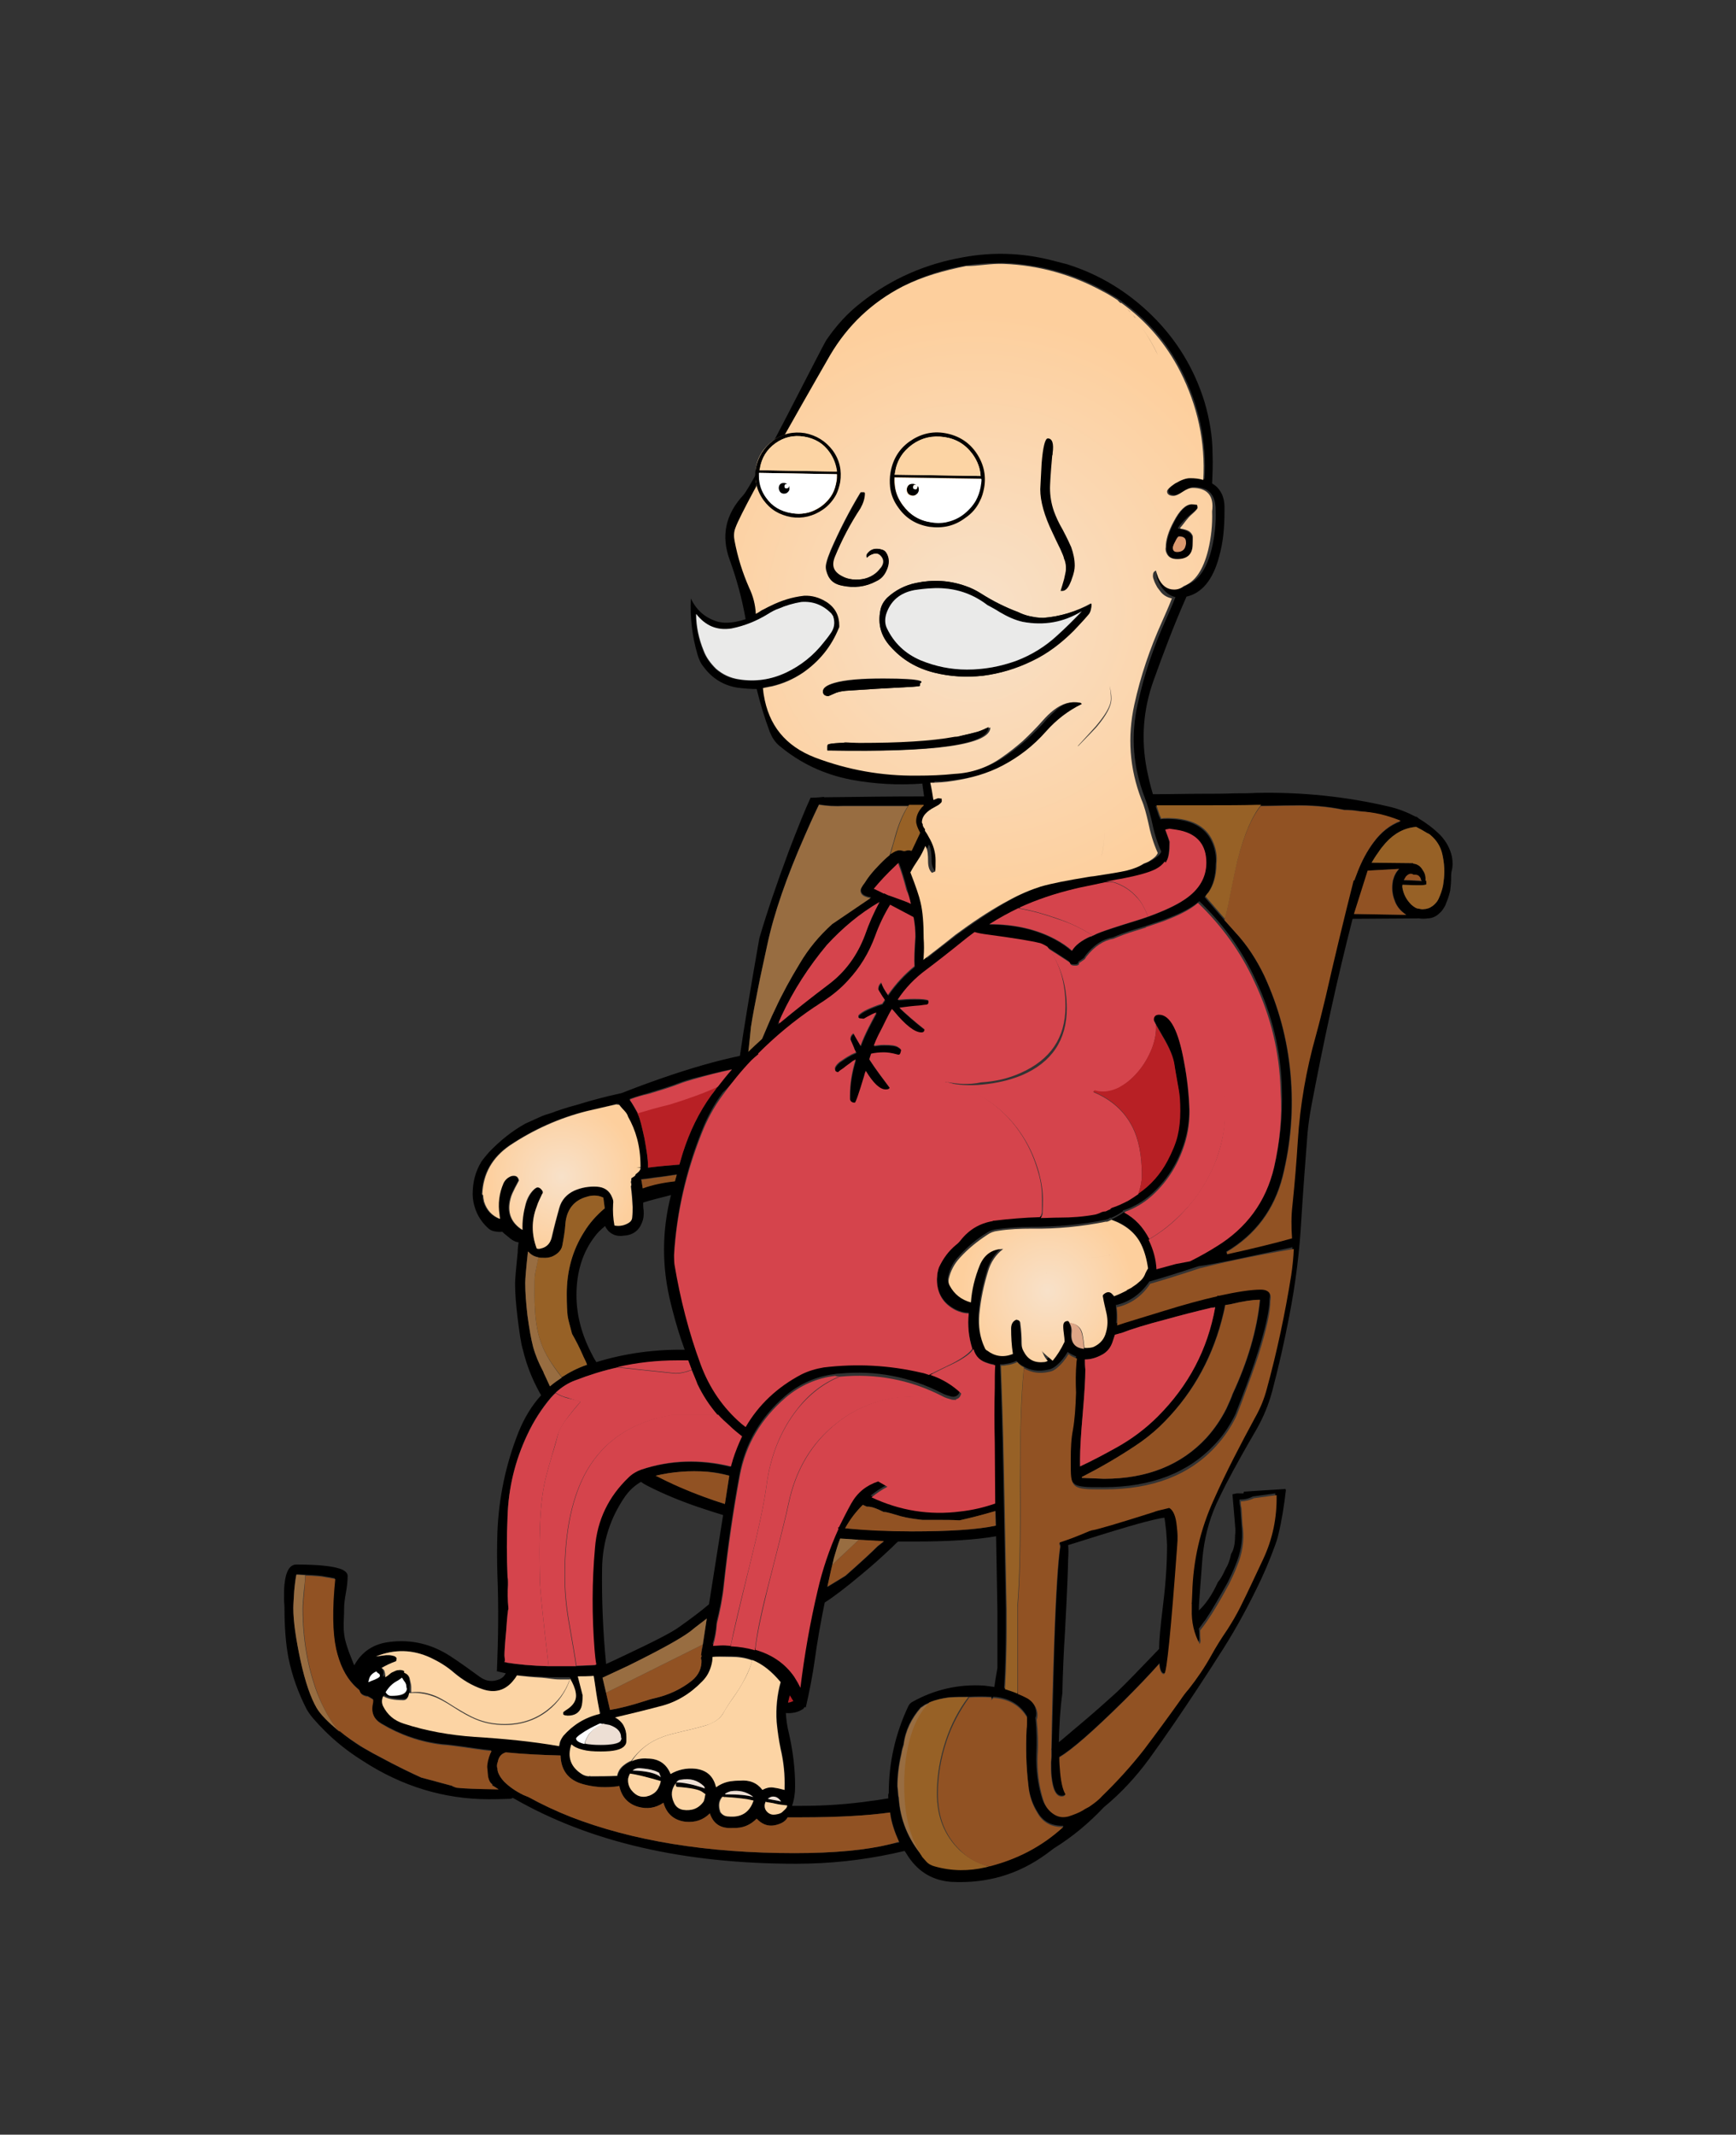 <?xml version="1.0" encoding="utf-8"?>
<!-- Generator: Adobe Illustrator 18.1.1, SVG Export Plug-In . SVG Version: 6.00 Build 0)  -->
<!DOCTYPE svg PUBLIC "-//W3C//DTD SVG 1.1//EN" "http://www.w3.org/Graphics/SVG/1.1/DTD/svg11.dtd">
<svg version="1.1" xmlns="http://www.w3.org/2000/svg" xmlns:xlink="http://www.w3.org/1999/xlink" x="0px" y="0px"
	 viewBox="0 0 393 483" enable-background="new 0 0 393 483" xml:space="preserve">
<rect x="0" y="0" width="393" height="483" fill="#333333" stroke="none"/>
<g id="ziutek_x5F_01">
</g>
<g id="ziutek_x5F_02">
</g>
<g id="ziutek_x5F_03">
</g>
<g id="ziutek_x5F_04">
</g>
<g id="ziutek_x5F_05">
</g>
<g id="ziutek_x5F_06">
</g>
<g id="ziutek_x5F_07">
</g>
<g id="ziutek_x5F_08">
</g>
<g id="ziutek_x5F_09">
</g>
<g id="ziutek_x5F_10">
</g>
<g id="lady_x5F_01">
</g>
<g id="Layer_13">
</g>
<g id="Layer_12">
</g>
<g id="Layer_14">
</g>
<g id="Layer_15">
</g>
<g id="Layer_16">
</g>
<g id="Layer_17">
</g>
<g id="Layer_18">
</g>
<g id="Layer_19">
</g>
<g id="Layer_20">
	<g>
		<g>
			<path d="M328.7,193.9c-0.4-1.9-1.3-3.5-2.6-4.9c-1.5-1.5-3.1-2.7-4.9-3.8l-0.5-0.4c-0.1,0-0.1,0-0.2,0c-1.9-1-3.9-1.8-6.1-2.3
				c-9.8-2.3-19.8-3.3-29.9-3.1c-1.7,0.1-3.3,0.1-4.9,0.1c-2.5,0.1-4.9,0.1-7.4,0.1c-3.5,0-7,0.1-10.5,0.1h-0.7
				c-0.6-1.9-1-3.8-1.4-5.7c-1.3-6.8-0.8-13.4,1.5-19.9c2.3-6.4,4.7-12.8,7.5-19.1c3.5-0.8,6-3.8,7.4-9.1c0.9-3.2,1.2-6.5,1.2-10.1
				c0,0,0-0.4,0-1.2c0-1-0.2-1.8-0.5-2.6c-0.5-1.1-1.2-2-2.3-2.6c0.1-2.2,0.2-4.5,0.1-6.7c0-4-0.7-7.9-1.8-11.7
				c-2.3-7.5-6.3-14.1-11.9-19.6c-5.5-5.4-11.9-9.3-19.2-11.6c-0.1,0-0.2-0.1-0.4-0.1c-1.2-0.3-2.3-0.6-3.5-0.9
				c-6.5-1.6-13-1.8-19.6-0.6c-8.6,1.5-16.4,4.9-23.2,10.3c-3.1,2.4-5.6,5.2-7.8,8.4c-0.9,1.3-16.6,32.7-18.8,35.1
				c-4.1,4.4-5.1,9.3-3.1,14.7c1.6,4.4,2.8,8.9,3.6,13.4c-1.5,0.5-3,0.8-4.5,0.8c-0.6,0-1.2-0.1-1.7-0.2c-2.8-0.8-4.9-2.5-6.2-5.3
				c-0.2,4.4,0.3,8.6,1.5,12.7c0.3,1,0.7,2,1.4,2.8c1.9,2.6,4.5,4.2,7.7,4.7c1.5,0.2,2.9,0.3,4.3,0.3c0.8,3.3,1.8,6.6,3,9.8
				c0.5,1.2,1.2,2.3,2.2,3.1c4.7,3.9,10,6.4,16.1,7.6c5.3,1,10.7,1.3,16.2,0.9c0.1,1,0.3,2,0.4,2.9c-7.6,0-15.1,0.1-22.7,0.2
				c0,0,0.1-0.1,0.1-0.1c-0.9,0.1-1.9,0.2-3.1,0.2c-1.3,2.8-2.9,6.8-4.9,12c-2.9,7.8-5.1,14.3-6.7,19.8c-2,11.4-3.5,20.3-4.4,26.6
				c-2.8,0.6-5.6,1.3-8.4,2.1c-6.2,1.8-12.2,3.9-18.3,6.3c-0.1,0-0.2,0.1-0.4,0.1c-3.2,0.7-6.3,1.5-9.5,2.5c-3,0.8-5,1.5-6,1.9
				c-1,0.3-2,0.6-2.8,1c-1.1,0.5-2.2,1-3.1,1.4c-3.1,1.7-5.8,3.9-8.3,6.5c-0.6,0.7-1.2,1.4-1.7,2.1c-1.4,2.3-2,4.7-2,7.4
				c0,0.7,0.1,1.3,0.2,1.9c0.5,2.3,1.5,4.1,3.2,5.7c0.4,0.4,0.9,0.7,1.5,0.8c0.6,0.1,1.2,0.2,1.8,0.1c0.5,0.5,1.2,1,1.9,1.6
				c0.5,0.4,1.1,0.7,1.8,0.8c-0.1,0.7-0.2,1.4-0.2,2.2c-0.4,3.9-0.6,6.3-0.6,7.1c0,2.1,0.2,4.8,0.6,8c0.4,3.1,0.7,5.5,1.2,7.1
				c0.8,3.3,2,6.4,3.7,9.5c0.1,0.2,0.3,0.5,0.4,0.7c-2.1,2.3-3.8,5.1-5.1,8.3c-2.9,7.3-4.5,14.9-4.8,22.8c-0.1,3.1-0.1,6.3,0,9.5
				c0.3,7.2,0.2,14.4-0.1,21.6h0c0,0.1,0,0.1-0.1,0.2c0.6,0.2,1.3,0.3,2.1,0.5c-0.3,0.6-0.7,1-1.3,1.3c-1.6,0.7-3.1,0.6-4.6-0.5
				c-2.2-1.6-4.4-3.2-6.7-4.7c-4.2-2.7-8.7-3.8-13.6-3.2c-3.7,0.4-6.4,2.2-8.1,5.3c-0.1-0.2-0.2-0.4-0.3-0.7c-1.2-2.9-1.9-5.1-2-6.5
				c-0.1-0.6-0.1-1.4-0.1-2.4c0.1-1.9,0.1-3,0.1-3.3c0-0.7,0.1-1.9,0.4-3.5c0.3-1.6,0.4-2.9,0.4-3.8c0-0.6-0.4-1-1.1-1.4
				c-1.7-0.8-5.2-1.2-10.5-1.2c-1.5,0-2.4,1.5-2.7,4.5c-0.1,0.9-0.1,2.1-0.1,3.3c0,0.7,0.1,1.3,0.1,2c0,4.4,0.3,8.2,0.9,11.3
				c0.8,4,2.2,7.9,4.1,11.6c0.7,1.3,2.1,2.9,4.1,4.9c2.5,2.5,5.4,4.8,8.6,6.8c8.9,5.8,18.5,8.7,28.6,8.7c2.8,0,4.4-0.1,4.8-0.1
				c0.3,0,0.4-0.1,0.5-0.2c0.1,0,0.2,0.1,0.3,0.1c17.2,9.9,38.5,14.8,63.9,14.8c7.6,0,14.9-0.8,21.9-2.3c0.9-0.2,1.8-0.4,2.7-0.6
				c0.3,0.5,0.6,0.9,0.9,1.4c2.4,3.5,5.6,5.3,9.7,5.6c8.1,0.4,15.2-1.7,21.6-6.4c0.5-0.4,1.1-0.8,1.6-1.2c4.2-2.6,7.9-5.7,11.3-9.3
				c3.9-3.2,7.3-6.9,10.3-11c3.7-5.1,7.3-10.4,10.8-15.7c1.5-2.3,3.1-4.7,4.6-7.1c3.3-5,6.2-10.2,8.8-15.5c1.6-3.2,3-6.5,4.2-9.8
				c0.3-0.8,0.6-1.7,0.8-2.6c0.8-3.3,1.3-6.6,1.7-10l-0.1-0.3l-9.4,0.6l-0.1,0.4H280l-1,0.2l0.6,7h0c0,0.1,0,0.2,0,0.2
				c0.1,0.7,0.1,1.4,0,2.1c0,1.9-0.3,3.3-0.9,4.2c-0.3,1.5-0.7,2.5-1.2,3.3c-0.1,0.2-0.2,0.4-0.3,0.6c-0.4,0.9-0.9,1.8-1.5,2.5
				c-1.3,2.9-2.8,5-4.3,6.4c0-1.3,0.1-2.5,0.2-3.8c0.2-2.6,0.4-5.3,0.6-7.9c0.4-4.4,1.4-8.5,3.2-12.5c0.7-1.5,1.4-2.9,2.1-4.3
				c2.2-4.2,4.5-8.3,6.9-12.4c1.6-2.8,2.8-5.7,3.6-8.7c1.5-5.7,2.8-11.4,3.9-17.2c1.4-7.2,2.3-14.4,2.7-21.7
				c0.4-6.5,0.9-13,1.4-19.5c0.2-2.1,0.5-4.2,0.9-6.3c2.7-14.2,5.7-28.2,9.3-42.2l15-0.1c0.7,0.1,1.3,0.1,2,0h0.2v0
				c1-0.1,1.8-0.5,2.5-1.2c0.5-0.4,0.8-0.9,1.1-1.4c0.2-0.3,0.3-0.6,0.4-0.9c0.4-0.9,0.7-1.9,0.9-2.8c0.1-0.9,0.2-1.7,0.2-2.5
				c0-0.6,0-1.2,0.1-1.8C328.9,196.2,328.9,195,328.7,193.9z M167.2,153.8c-2-0.3-3.7-1.1-5.2-2.4c-1.2-1.2-2.2-2.5-2.8-4.1
				c-1.1-2.7-1.7-5.5-1.7-8.3c2.1,2.7,4.7,3.8,8,3.3c3-0.6,5.7-1.7,8.3-3.3c0.8-0.5,1.5-0.9,2.4-1.2c1.6-0.7,3.3-1.2,5.1-1.5
				c2.7-0.2,4.9,0.7,6.8,2.6c0.1,0.2,0.3,0.4,0.4,0.6c0.6,1.5,0.4,2.8-0.7,4.1c-0.4,0.6-0.9,1.2-1.3,1.7c-2.4,3.1-5.3,5.4-8.7,7
				C174.4,153.8,170.9,154.3,167.2,153.8z M208,175.3c-8,0.1-15.8-1.3-23.2-4.1c-6.7-2.5-10.5-7.3-11.6-14.2c-0.1-0.5-0.1-1-0.2-1.5
				c0.7-0.1,1.4-0.2,2.1-0.4c2.5-0.6,4.8-1.7,7-3.1c3.7-2.5,6.4-5.9,8.1-10.1c0.1-0.2,0.1-0.4,0.1-0.5c0-2.3-1-4.1-2.9-5.4
				c-1.6-1-3.2-1.5-5.1-1.4c-2.6,0.3-5.2,1-7.6,2.3c-0.7,0.3-1.3,0.7-2,1c-0.4,0.3-0.9,0.6-1.3,0.8c-0.2-2-0.7-4-1.5-5.9
				c-1.5-3.4-2.6-6.9-3.3-10.6c-0.2-1-0.1-2,0.2-3c1.8-5.1,21.2-38.8,21.4-39c4-6.8,9.5-12,16.5-15.6c4.6-2.3,9.3-3.8,14.3-4.6
				c0,0,0,0,0.1,0c2.7-0.4,5.5-0.5,8.3-0.5c8,0.3,15.5,2.4,22.5,6.2c1.2,0.7,2.3,1.3,3.4,2c0.3,0.2,0.5,0.4,0.8,0.6
				c5.7,4.1,10.2,9.3,13.4,15.6c3.9,7.7,5.7,15.9,5.2,24.5c-0.9-0.2-1.9-0.4-3-0.4c-0.9,0-2,0.4-3.2,1.1l-0.2,0.1
				c-1.2,0.8-1.8,1.4-1.8,1.8c0,0.7,0.5,1,1.4,1c0.5,0,1.2-0.3,2.1-0.9c0.9-0.6,1.7-0.9,2.3-0.9c3.3,0,4.9,1.7,4.9,5.2
				c0.1,3-0.2,5.9-0.9,8.8c-1.1,4.4-2.9,7.1-5.5,8.1c-0.6,0.5-1.3,0.8-2.2,0.8c-1.6,0-2.8-0.9-3.6-2.7c-0.2-0.5-0.4-1-0.5-1.6
				c-0.4,0.1-0.7,0.5-0.7,1.2c0,0.1,0.1,0.4,0.2,0.9c0.2,0.6,0.5,1.2,0.8,1.7c0.2,0.3,0.4,0.6,0.6,0.8c0.8,0.9,1.7,1.5,2.7,1.7
				c-0.7,1.8-1.5,3.6-2.3,5.4c-2.7,6-4.8,12.2-6.2,18.6c-1.7,7.4-1.1,14.5,1.6,21.5c0.6,1.6,1.1,3.3,1.5,5c0.5,2.5,1.2,4.9,2.2,7.1
				c-0.3,0.7-0.9,1.2-1.7,1.7c-0.4,0.3-0.9,0.5-1.5,0.7c-1.1,0.7-2.4,1.2-3.9,1.6c-1.3,0.4-3.7,0.8-7,1.2c-0.5,0.1-1,0.2-1.5,0.2
				c-4.9,0.8-8.5,1.5-10.9,2.2c-2.3,0.7-4.7,1.7-7.4,3.2c-0.4,0.2-0.7,0.4-1.1,0.6c-3.3,1.9-6.9,4.3-10.8,7.1
				c-3.1,2.4-5.6,4.3-7.3,5.7c0-0.2,0.1-0.5,0.1-0.8c0.1-1.2,0.1-2.6,0-4.1c0-3.3-0.2-6-0.7-8.1c-0.3-1.5-1.1-3.7-2.3-6.8
				c0.6-0.9,1.1-1.8,1.7-2.8c0.7-1,1.2-2.1,1.7-3.2c0.1,0.2,0.2,0.4,0.2,0.4c0.2,0.6,0.4,1.7,0.4,3.1c0,1.2,0.3,2,0.9,2.6
				c0.2-0.1,0.4-0.1,0.7-0.3c0-0.6,0.1-1.5,0.1-2.5c0-1.8-0.5-3.6-1.6-5.4c-0.4-0.5-0.6-0.9-0.8-1.3c0-0.1,0-0.2,0-0.4
				c-0.2-0.2-0.3-0.4-0.5-0.6c-0.1-0.1-0.1-0.3-0.2-0.4c0,0,0,0,0,0c-0.1-0.2-0.1-0.3-0.1-0.5c0-1.1,0.8-2.1,2.4-3.1
				c0.4-0.2,0.9-0.6,1.6-0.9c0.5-0.3,0.7-0.6,0.7-0.8c0-0.5,0-0.7-0.1-0.6l-0.7-0.1c-0.4,0.1-0.8,0.2-1.1,0.4
				c-0.1-1.3-0.4-2.6-0.7-3.9c1.7,0,3.4-0.1,5.1-0.4c4.1-0.5,7.8-1.7,11.3-3.5c3.6-1.9,6.9-4.4,9.8-7.7c2.3-2.6,5-4.7,8.1-6.2
				c-0.1-0.2-0.3-0.3-0.4-0.3c-2.1-0.4-4.1,0.2-6,1.7c-0.8,0.7-1.6,1.5-2.4,2.3c-1.4,1.7-3,3.2-4.6,4.7c-1.5,1.3-3,2.5-4.6,3.6
				c-3.3,2.3-6.9,3.6-10.8,3.8C213.6,175.2,210.9,175.3,208,175.3z M263.8,187.8c0.3-0.1,0.7-0.1,0.9-0.2c0.7,0.1,1.5,0.2,2.5,0.4
				c3.9,0.9,5.8,3.3,5.8,7.3c0,3.3-1.6,6.1-4.9,8.3c-1.9,1.3-4.7,2.6-8.3,3.9c-0.8,0.3-1.5,0.5-2.4,0.8c-2.6,0.8-4.5,1.4-5.7,1.8
				c-1.8,0.6-3.3,1.1-4.4,1.7c-0.2,0.1-0.4,0.2-0.6,0.2c-2,0.9-3.4,2-4.1,3.2c-1-0.9-2.3-1.8-3.8-2.6c-4.3-2.3-9.3-3.4-14.9-3.4
				c0,0,0,0-0.1,0c0,0,0,0,0.1,0c2.2-1.4,4.4-2.6,6.5-3.6c0.1-0.1,0.2-0.1,0.4-0.2c3.7-1.7,7.8-3.1,12.4-4.2c1.1-0.3,3.4-0.7,7-1.5
				c1.1-0.2,2.3-0.5,3.7-0.7c3.6-0.7,6.1-1.4,7.5-2.1c1-0.5,1.7-1.1,2.2-1.8c0.1,0.1,0.1,0.2,0.2,0.3c0.1-0.1,0.1-0.3,0.2-0.4
				c0.5-0.8,0.7-2.2,0.7-4.3v-0.1C264.5,189.6,264.1,188.7,263.8,187.8z M170,232.3c0.4-2.6,1-5.7,1.7-9.2c0.4-2.1,1.1-5.2,2-9.4
				c1.5-7.1,4.4-15.4,8.5-24.7c0.7-1.6,1.7-3.9,3.2-7c1.8,0.3,3.7,0.4,5.6,0.3h18c-0.2,0.2-0.4,0.3-0.5,0.5c-0.8,0.9-1.2,2-1.2,3
				c0,0.7,0.3,1.5,0.9,2.6c0,0.1-0.1,0.2-0.1,0.3c-0.6,1.3-1.2,2.5-1.8,3.8c-0.2,0-0.4-0.1-0.6-0.1c-0.4,0-0.8,0.1-1.1,0.2
				c-0.3-0.1-0.6-0.2-1.1-0.2c-0.5,0-1.2,0.3-2,0.9c-0.9,0.7-2,1.8-3.3,3.2c-0.9,1-1.7,2-2.3,3c-0.7,0.9-1,1.5-1,1.8
				c0,0.7,0.4,1.2,1.4,1.5c0.2,0.1,0.5,0.1,0.9,0.2l-8.7,5.9c-2.9,2.6-5.4,5.6-7.4,9c-2,3.3-3.9,6.7-5.5,10.2c-1.1,2.2-2,4.5-3,6.8
				c-1,0.9-2.1,1.9-3.1,2.9C169.7,235.3,169.9,233.4,170,232.3z M198,201c1.4-1.7,3-3.4,4.9-5.2c0.2-0.2,0.4-0.4,0.6-0.6
				c0.7,1.8,1.3,3.8,1.9,6.1c0.3,1.1,0.6,2.2,0.8,3.2c-0.4-0.2-0.9-0.4-1.4-0.6c-1.4-0.5-2.5-0.9-3.3-1.2c-0.4-0.1-0.8-0.3-1.2-0.5
				c0,0-0.1-0.1-0.1-0.1c0,0,0,0.1-0.1,0.1C199.4,201.8,198.6,201.4,198,201z M199.1,204.1c-1.3,2.4-2.4,4.9-3.3,7.5
				c-1.7,4.5-4.4,8.3-8.3,11.2c-3.7,2.8-7.4,5.7-11,8.7c-0.1,0.1-0.2,0.2-0.4,0.3c0.1-0.2,0.1-0.4,0.2-0.5c0.2-0.5,0.4-0.9,0.6-1.4
				c2.7-5.8,6.2-11.2,10.3-16.1C190.7,210,194.6,206.7,199.1,204.1z M170.2,240.1c0.5-0.5,1-1,1.5-1.5c3.9-3.9,8.1-7.4,12.7-10.5
				c0.7-0.4,1.3-0.9,2-1.3c2.1-1.4,4-2.9,5.7-4.8c2.7-2.9,4.7-6.2,6.1-10c0.9-2.5,2-4.8,3.4-7.1c1,0.5,2.8,1.5,5.3,2.8
				c0.3,1.7,0.4,3.1,0.4,4.4c-0.2,2.9-0.3,5.1-0.2,6.7c-2.2,1.8-4.2,3.9-6,6.5c-0.7-1-1.3-2-1.5-2.8c-0.5,0.4-0.7,0.9-0.7,1.5
				c0,0.1,0.4,0.7,1,1.7c0.2,0.2,0.3,0.5,0.5,0.7c-0.2,0.3-0.4,0.6-0.6,0.9c-0.7,0.2-1.3,0.4-2,0.7c-1,0.4-1.9,0.8-2.5,1.2
				c-0.6,0.4-0.9,0.7-0.9,0.8c0,0.3,0,0.5,0.1,0.5c0.1,0,0.1,0.1,0.2,0.1l0.9,0.1c0.1,0,0.5-0.3,1.5-0.8c0.5-0.3,1-0.5,1.4-0.6
				c-0.6,1.1-1.2,2.2-1.8,3.4c-0.7,1.4-1.3,2.7-1.8,4.1c-0.5-0.9-1.1-1.8-1.6-2.8c-0.5,0.3-0.7,0.8-0.7,1.3c0,0.1,0.3,0.7,0.8,1.9
				c0.1,0.4,0.3,0.7,0.5,1.1l-1.1,0.5c-1.1,0.6-2,1.2-2.7,1.7c-0.7,0.6-1,1.1-1,1.4c0,0.4,0.1,0.6,0.2,0.7c0.1,0.1,0.3,0.1,0.5,0.2
				c0.1-0.1,0.4-0.4,1.2-0.9c0.7-0.6,1.5-1.1,2.1-1.6c0.2-0.1,0.5-0.3,0.7-0.4c-0.9,2.9-1.3,5.6-1.3,8.1v0.9
				c0.1,0.5,0.5,0.8,1.1,0.8c0.2,0,0.9-2,2.1-6c0.1-0.4,0.2-0.8,0.4-1.2c1.7,2.8,3.2,4.2,4.5,4.2c0.5,0,0.8-0.1,0.9-0.4
				c-1.5-2-3.1-4.1-4.6-6.4c0.1-0.5,0.3-0.9,0.4-1.3c0.9-0.2,1.9-0.3,2.9-0.3c0.7,0,1.7,0.1,3.1,0.5c0.3,0.1,0.4,0,0.5-0.1
				c0.1-0.1,0.2-0.4,0.3-0.9c-0.1-0.3-0.4-0.5-0.7-0.7c-0.6-0.4-1.7-0.5-3.2-0.5c-0.8,0-1.5,0.1-2.3,0.2c0.3-0.8,0.6-1.5,0.8-1.9
				c0.2-0.5,0.9-1.7,1.9-3.8c0.5-1,0.9-1.8,1.4-2.6l0.4,0.4c2.7,3.3,4.8,4.9,6.3,4.9c0.3,0,0.5-0.1,0.6-0.3c0.1-0.2,0.1-0.4,0.1-0.4
				c-2.3-1.8-4.1-3.4-5.7-4.9c1.5-0.2,3-0.4,4.6-0.5c0.8-0.1,1.3-0.2,1.6-0.2c0.3-0.1,0.4-0.3,0.4-0.6c0-0.2,0-0.3-0.1-0.4
				c-0.4-0.2-1.5-0.3-3.1-0.3c-1.3,0-2.6,0.1-3.8,0.2c1.7-2.6,3.9-4.9,6.5-6.8c2-1.5,5.1-3.9,9.3-7.3c0.5-0.4,1.1-0.8,1.6-1.2
				c0,0,0.1,0,0.1,0c0.6,0.2,1.6,0.4,3.2,0.6c5.2,0.7,9.1,1.3,11.6,1.9c0.3,0.1,0.8,0.3,1.6,0.8c1.1,0.7,2.7,1.7,4.8,3.1
				c0.1,0.5,0.4,0.7,1.1,0.7h0.1c0,0,0,0,0.1,0h0c0.4,0,0.7-0.1,0.8-0.4c0-0.1,0-0.1,0-0.2c0.3-0.2,0.8-0.5,1.3-0.9
				c0.1-0.2,0.2-0.3,0.3-0.5c1.9-2.4,3.9-3.7,6.2-4.1c1.2-0.5,2.9-1.2,5.3-1.9c0.9-0.3,1.7-0.5,2.5-0.8c2.3-0.8,4-1.3,5.1-1.8
				c2.8-1.1,5.1-2.3,6.7-3.7c5.4,5.2,9.7,11.1,12.8,17.9c3.7,7.8,5.7,16,5.9,24.7c0.2,5.9-0.4,11.6-1.7,17.4
				c-1.8,7.7-6.2,13.7-13.1,17.9c-1.9,1.2-3.9,2.3-5.9,3.3c-1.1,0.2-2.1,0.4-3.2,0.6c-1.5,0.4-2.9,0.8-4.4,1.2
				c-0.1-2.2-0.7-4.4-1.7-6.5c0-0.1-0.1-0.1-0.1-0.2c-0.6,0.4-1.2,0.7-1.9,1c0.8,1.6,1.3,3.4,1.4,5.6c-0.2,0.3-0.4,0.7-0.6,1.1
				c-0.4,0.9-0.9,1.6-1.7,2.2c-0.5,0.4-1,0.7-1.5,1.1c-0.4,0.2-0.7,0.4-1.2,0.6c0.1-0.1,0.2-0.1,0.4-0.1c-1,0.6-2,1-3.1,1.4
				c-0.7-1.1-1.5-1.2-2.4-0.4c-0.1,0.1-0.2,0.3-0.1,0.6c0.3,1.2,0.6,2.5,0.8,3.7c0.3,1.4,0.3,2.8-0.1,4.2c-0.4,1.6-1.3,2.7-2.7,3.3
				c-0.6,0.3-1.3,0.4-2.1,0.4c0,0,0,0-0.1,0c-2.1-0.2-3-1.4-2.8-3.6c0.1-0.9-0.1-1.6-0.5-2.3c-0.1-0.1-0.1-0.2-0.2-0.3
				c-0.1-0.1-0.1-0.1-0.3-0.2c-0.8,0-1.2,0.4-1.2,1.2c0,1.2,0,2.3,0,3.5c-0.8,1.7-1.8,3.2-3.2,4.3c0,0,0,0,0,0
				c-0.3,0.2-0.6,0.3-1,0.3c-2.1,0.2-3.6-0.7-4.5-2.5c-0.3-0.6-0.4-1.1-0.4-1.7c0-1.5-0.1-3-0.3-4.5c-0.1-0.6-0.4-0.8-0.9-0.9
				c-0.8,0.4-1.2,1-1.2,2c-0.1,1.9,0.1,3.8,0.4,5.7c0,0-0.1,0.1-0.1,0.1c-2.1,0.8-4,0.6-5.7-0.8c-0.2-0.2-0.4-0.4-0.6-0.7
				c-1-2.3-1.4-4.8-1.2-7.4c0.3-3.3,1-6.6,2-9.9c0.6-2,1.8-3.7,3.4-5c-2.5,0.1-4.3,1.3-5.3,3.7c-1.1,2.7-1.8,5.5-2,8.4
				c-2.2-0.6-3.8-1.9-4.8-3.8c-0.3-0.5-0.3-1-0.2-1.6c0.4-1.8,1.2-3.4,2.5-4.7c1.8-2,3.9-3.8,6.2-5.2c0.7-0.5,1.6-0.8,2.4-0.9
				c2.5-0.3,5.1-0.5,7.7-0.5c5.7,0,11.3-0.5,16.9-1.6c0.2-0.1,0.4-0.1,0.6-0.2c0.1-0.1,0.3-0.1,0.4-0.3c0.1,0,0.1,0,0.2,0.1
				c1.1-0.5,2-1,2.8-1.6c-0.1-0.1-0.1-0.1-0.2-0.1c0.2-0.1,0.5-0.1,0.7-0.2c0.9-0.3,1.9-0.8,2.8-1.3c2.1-1.2,4-2.9,5.8-5.1
				c1.8-2.2,3.2-4.7,4.2-7.4c1.1-2.9,1.6-5.8,1.6-8.8c-0.1-3.7-0.5-7.3-1.2-11c-1.3-7.3-3.2-10.9-5.7-10.9c-0.8,0-1.2,0.4-1.2,1.2
				c0,0.1,0.1,0.4,0.4,0.9c0.1,0.1,0.1,0.2,0.1,0.3c0.4,0.7,0.9,1.6,1.6,2.8c1.5,2.5,2.4,4.7,2.6,6.3c0.3,2,0.7,4,1,5.8
				c0.1,1.1,0.2,2.6,0.2,4.6c0,2.1-0.2,3.9-0.6,5.6c-0.4,1.7-1.2,3.6-2.3,5.7c-1.6,3-3.8,5.5-6.6,7.4c-0.7,0.5-1.5,1-2.3,1.5
				c-1.2,0.6-2.4,1.2-3.7,1.6c-0.1,0.1-0.2,0.1-0.3,0.2c0,0,0,0.1,0,0.1c-0.3,0.1-0.7,0.3-1.1,0.5c-0.4,0-0.9,0.1-1.4,0.4
				c-0.3,0.1-0.5,0.2-0.9,0.3c-2.7,0.5-5.4,0.7-8.1,0.7c-1.5,0-2.9,0.1-4.3,0.1c-3.5,0.1-7,0.4-10.4,0.8c-0.1,0-0.2,0-0.3,0.1
				c-2.9,0.5-5.3,1.9-7.2,4.3c-0.3,0.4-0.7,0.8-1.1,1.1c-1.7,1.4-2.9,3.1-3.8,5c-0.2,0.5-0.3,1-0.4,1.5c0,0.4-0.1,0.9-0.1,1.3
				c0,3.3,1.5,5.6,4.3,7c0.9,0.4,1.8,0.7,2.9,0.7c-0.3,2.8,0,5.4,0.8,8c0,0,0,0,0,0c0,0.1,0,0.1,0,0.1c0.5,1.7,1.6,2.7,3.3,3.2
				c0.5,0.2,1.1,0.3,1.6,0.4c-0.1,1.5-0.1,3.2-0.1,5.2c-0.1,3.9-0.1,8.1,0,12.3l0.2,13.6c-2.6,0.9-5.2,1.5-7.9,1.8
				c-7,0.9-13.7-0.2-20.1-3.2c1.1-0.9,2.3-1.7,3.6-2.4l-2.1-1.2c-2.7,0.9-4.7,2.5-6.1,5c-1,1.8-1.9,3.6-2.8,5.4h-0.2
				c0,0.1,0.1,0.2,0.1,0.4c-2,4.4-3.6,9.1-4.7,13.9c-1.7,7.2-3,14.6-3.9,22c-0.4-0.9-0.9-1.7-1.4-2.5c-2.1-3-5-5-8.8-6.1
				c-1.7-0.5-3.5-0.8-5.5-0.9c-0.5,0-1.1-0.1-1.7-0.1c-0.8,0-1.5,0.1-2.3,0.1c0.5-1.6,0.8-3.3,0.9-5c0.7-2.8,1.3-5.7,1.6-8.7
				c0.9-8.4,2.1-16.7,3.6-24.8c1.3-7,4.8-12.9,10.4-17.7c3.2-2.7,7-4.4,11.2-4.9c0.4-0.1,0.7-0.1,1-0.1c8.2-0.8,16,0.7,23.2,4.4
				c0.7,0.4,1.5,0.6,2.2,0.8c0.3,0,0.5,0.1,0.7,0c0.6-0.1,1-0.5,1.2-1.3c-2-1.9-4.3-3.3-7-4.2c-0.6-0.2-1.1-0.4-1.7-0.5
				c-7.3-1.7-14.6-2.1-22.1-1.2c-1.8,0.3-3.5,0.8-5.1,1.6c-5.5,2.9-9.7,6.9-12.6,11.9c-0.3-0.2-0.6-0.5-0.9-0.7
				c-4.2-3.6-7.3-8.1-9.3-13.5c-2.7-7.3-4.6-14.8-5.9-22.5c-0.1-0.7-0.1-1.5-0.1-2.2c0.6-9.5,2.7-18.6,6.2-27.4
				c1.2-3.1,2.8-6.1,4.8-8.8C165.8,245.2,167.9,242.5,170.2,240.1z M262.1,320.5c-2.8,2.8-5.9,5.1-9.3,7c-2.7,1.5-5.5,3-8.3,4.3
				v-1.6c0-2.2,0.2-5.6,0.6-10.2c0.4-4.6,0.6-8,0.6-10.1c-0.1-1-0.1-1.7-0.1-2.3c1.4,0,2.7-0.4,4.1-1.2c1-0.6,1.7-1.5,2.1-2.6
				c0.2-0.6,0.4-1.2,0.6-1.8c0.5-0.1,1-0.3,1.5-0.4c2.3-0.9,5.6-1.9,9.8-3c3.6-1,7.1-1.9,10.5-2.7c0.3-0.1,0.6-0.1,0.9-0.2
				C273.4,305.3,269.1,313.5,262.1,320.5z M276.5,298.8c0.3-1.2,0.6-2.3,0.8-3.5c0.4-0.1,0.8-0.1,1.2-0.2c2.9-0.7,5-1,6.4-1h0.4
				c-0.7,6.9-2.8,14-6.2,21.3c-0.3,0.9-0.8,2-1.4,3.3c-1.2,2.4-2.7,4.6-4.5,6.6c-5.7,6.2-13.5,9.3-23.2,9.3l-5-0.2l0-0.1
				c0,0-0.1-0.1-0.1-0.1c0,0,0,0,0,0c4.1-2.1,8.1-4.4,12-7c2-1.3,3.9-2.8,5.6-4.4C269.3,316.2,274,308.2,276.5,298.8z M201.1,406.9
				c-0.8,0.1-2.2,0.4-4,0.6c-4.8,0.7-10,1.1-15.6,1.1h-2.2c0.5-1.4,0.7-2.9,0.7-4.4c0-4.1-0.5-8-1.4-12c-0.4-1.5-0.6-3.1-0.7-4.6
				c1.3,0.1,2.6-0.1,3.7-0.8c0.3-0.1,0.4-0.4,0.6-0.6c0.1,0.1,0.2,0.1,0.2,0.2c0.8-3.5,1.5-7,2-10.5c0.6-4.4,1.4-8.9,2.3-13.3
				c1.9-1.2,4.7-3.3,8.5-6.5c2.3-1.9,4.3-3.7,6.1-5.4c0.9-0.8,1.5-1.5,2-1.9c1.1,0,2.3,0,3.4,0c8,0,14.3-0.4,18.8-1.2l0.3,17v12.8
				c-0.3,1.6-0.5,3-0.7,4.3c-0.7-0.1-1.5-0.2-2.2-0.3c-5.9-0.4-11.4,0.9-16.4,3.7c-0.4,0.2-0.7,0.6-0.9,1
				c-2.9,6.2-4.4,12.7-4.4,19.6C201,406.1,201.1,406.5,201.1,406.9z M178.4,385.3l0.4-1.6l0.7,1.2c-0.1,0-0.2,0.1-0.3,0.1
				C179.1,385.1,178.8,385.2,178.4,385.3z M194.4,348.4C194.4,348.4,194.4,348.4,194.4,348.4c1.9,0.1,3.8,0.3,5.7,0.4
				c-0.4,0.3-0.9,0.7-1.4,1.1c-1.5,1.5-3.9,3.7-7.3,6.7c-1.5,0.9-2.9,1.8-4.1,2.5c0.4-1.7,0.7-3.3,1.1-4.9c0.2-0.7,0.3-1.4,0.5-2
				c0.4-1.4,0.8-2.7,1.3-4C191.7,348.2,193,348.3,194.4,348.4z M191.4,345.8c1.1-2,2.4-3.7,4-5.3c0.3,0.1,0.6,0.3,0.9,0.4h0.2
				c0.9,0,2,0.4,3.6,1.2c0.4,0,0.9,0.1,1.6,0.3c0.4,0.1,1.3,0.4,2.4,0.7c1.5,0.4,3.1,0.6,4.8,0.8c0.9,0,2,0,3.1,0c2,0,3.8,0,5.3,0.1
				c2.7-0.6,5.4-1.3,8.1-2.1l0.1,3.3c-4.2,0.9-10.5,1.3-19.1,1.3C201.2,346.4,196.2,346.2,191.4,345.8z M174.9,408
				c0.9,0.2,1.6,0.3,2.2,0.4v0.1c0,0.6-0.2,1-0.6,1.4c-0.4,0.4-0.9,0.6-1.4,0.6c-0.5,0-1-0.2-1.4-0.6c-0.4-0.4-0.6-0.9-0.6-1.4
				c0-0.3,0.1-0.6,0.2-0.9C173.7,407.8,174.2,407.9,174.9,408z M173.8,407c0.4-0.3,0.8-0.5,1.2-0.5c0.6,0,1,0.2,1.4,0.6
				c0.1,0.1,0.3,0.3,0.4,0.5c-0.4-0.1-0.9-0.2-1.5-0.3C174.7,407.2,174.2,407.1,173.8,407z M175.3,404.5c-0.9-0.2-1.9,0-2.7,0.5
				c-1.2-1.6-2.9-2.3-5.1-2.1c-0.6,0-1.1,0.1-1.7,0.1c-1.3,0.1-2.6,0.6-3.7,1.4c-0.5-2.5-2-3.9-4.7-4.2c-2-0.2-3.9,0.2-5.6,1.2
				c-0.9-2.3-2.6-3.4-5.2-3.5c-1.3-0.1-2.5,0.1-3.6,0.6c-0.6,0.3-1.2,0.6-1.7,1c-0.8,0.7-1.3,1.5-1.5,2.4c-2,0-4,0.1-6,0.1h-0.3
				c-0.6,0-1.2-0.1-1.7-0.5c-2.5-1.6-3.3-3.8-2.4-6.6c0,0,0-0.1,0.1-0.1c0,0,0,0,0,0l0,0c0.6,0.6,1.4,1,2.5,1.2
				c1.1,0.3,2.5,0.4,4.1,0.4c2.9,0,4.7-0.4,5.4-1.3c0.2-0.3,0.4-0.6,0.4-1.1c0-0.4,0-0.8,0-0.9c0-0.9-0.3-1.8-0.7-2.7
				c-0.3-0.5-0.7-1-1.2-1.3c-0.2-0.2-0.5-0.3-0.7-0.4c3.4-0.8,6.7-1.6,10.1-2.5c3.8-1,7.1-2.9,9.7-5.7c0.9-1,1.6-2.2,2-3.6
				c0.2-0.7,0.3-1.4,0.3-2c1-0.1,2.3-0.2,3.8-0.2h0.3c1.7,0,3.3,0.3,4.9,0.9c2.3,0.9,4.4,2.6,6.4,5c-0.8,2.9-1.1,5.9-0.9,9
				c0.1,2,0.4,4.1,0.9,6.1c0.7,2.9,0.9,5.9,0.9,8.9c0,0.1,0,0.3,0,0.4C176.8,404.8,176.1,404.6,175.3,404.5z M163.9,406.5
				c0,0.4,0.1,0.4,0.1,0.1c2,0.1,3.7,0.3,5,0.5c0.5,0.1,0.9,0.2,1.4,0.3c-0.8,2.7-2.7,3.9-5.7,3.6c-0.8-0.1-1.4-0.4-1.8-1
				c-0.5-1.4-0.3-2.6,0.5-3.5c0.1,0.1,0.1,0.1,0.2,0.1C163.8,406.6,163.9,406.5,163.9,406.5z M163.8,406.1
				C163.8,406.1,163.9,406.1,163.8,406.1l0.1,0C163.9,406.2,163.8,406.2,163.8,406.1z M164.3,406l-0.2-0.1c0.1-0.1,0.3-0.2,0.5-0.3
				c0.2-0.1,0.5-0.2,0.8-0.3c1.9-0.3,3.5,0.1,4.9,1.1c0.1,0.1,0.1,0.1,0.2,0.2C169.3,406.2,167.3,406,164.3,406z M153.1,404.2
				c0.1,0,0.1,0,0.1,0.1c3.1,0.3,4.9,0.7,5.7,1.1c0.2,0.1,0.4,0.3,0.6,0.5c0,0,0.1,0,0.1,0c0,0.6-0.2,1.2-0.4,1.7
				c-1.1,1.6-2.6,2.2-4.7,1.9c-0.9-0.1-1.6-0.7-2-1.6c-0.8-1.7-0.6-3.2,0.5-4.5l-0.1,0.3C153,404,153,404.2,153.1,404.2z
				 M157.1,403.9c-1.6-0.4-2.9-0.6-3.8-0.6h-0.2c0.1-0.1,0.2-0.3,0.4-0.4c0.1-0.1,0.4-0.2,0.6-0.2c2.1-0.4,3.8,0.1,5.2,1.4
				c0.1,0.1,0.2,0.2,0.2,0.4c0,0.1,0,0.1,0,0.1C158.9,404.4,158.1,404.1,157.1,403.9z M149.6,403c-0.1,0.4-0.1,0.8-0.4,1.2
				c-0.4,1-1.2,1.7-2.2,2.1c-1.7,0.5-3.1,0.1-4.1-1.3c-0.6-0.8-0.8-1.7-0.7-2.6c0.1-0.4,0.2-0.7,0.4-1
				C144.2,401.6,146.5,402.1,149.6,403z M143.2,400.6c0.5-0.4,1.1-0.6,1.9-0.5c1,0.1,2,0.2,2.9,0.5c0.4,0.1,0.8,0.3,1.2,0.5
				c0.2,0.4,0.3,0.7,0.4,1.1C148.5,401.2,146.4,400.7,143.2,400.6z M159.9,341.6c1.2,0.4,2.5,0.8,3.8,1.2l-3.2,20.2
				c-2,1.7-4.3,3.4-6.7,5.1c-1.6,1.2-5.7,3.3-12.5,6.5c-1.5,0.7-2.9,1.4-4.1,1.9v-0.1c-0.7-7.2-1-14.4-0.9-21.5
				c0.1-6.1,1.9-11.5,5.2-16.3c1-1.4,2.2-2.5,3.6-3.3c0.4,0.3,0.9,0.6,1.5,0.9C150.1,338,154.6,339.9,159.9,341.6z M148.5,333.9
				c3.8-0.9,7.7-1.2,11.7-0.9c1.7,0.1,3.3,0.4,4.9,0.9l-1,6.4c-1.6-0.5-3.1-1-4.7-1.6C155.6,337.2,151.9,335.6,148.5,333.9z
				 M158.9,373.1l-0.2,1.5h0.2c-0.1,0.1-0.1,0.3-0.2,0.4c0,0.1,0,0.2,0,0.4c0,0,0,0.1,0,0.1c0,0,0,0,0.1,0c0.1,1.9-0.6,3.5-2.2,4.8
				c-2.4,1.9-5.2,3.2-8.2,3.9c-0.9,0.2-1.9,0.5-2.8,0.8c-2.5,0.8-5.1,1.5-7.5,1.9l-0.9-3.9l-0.8-3.4c1.7-0.8,3.7-1.7,5.8-2.7
				c7.3-3.6,12-6.2,14.1-7.8c1.3-1,2.5-2,3.7-2.8l-0.9,5.9l-0.1,0.9c0,0-0.1,0-0.1,0C158.9,373,158.9,373.1,158.9,373.1z
				 M136.4,390.1c0.4,0.1,0.9,0.2,1.5,0.3c1.7,0.6,2.6,1.5,2.6,2.8c0,0,0,0.1,0.1,0.3c0,0.2,0,0.4-0.2,0.6c-0.5,0.5-2,0.8-4.4,0.8
				c-1.5,0-2.7-0.1-3.6-0.3c-1.2-0.3-1.9-0.7-1.9-1.3c0.3-0.4,0.7-0.7,1-0.9c1.4-1,2.8-1.7,4.3-2.4
				C135.9,389.9,136.1,390,136.4,390.1z M145.3,276.7c0.4-0.9,0.5-1.9,0.4-2.9c-0.1-0.6-0.1-1.1-0.1-1.7c1.5-0.5,3.6-1,6.3-1.7
				c-2.1,8.2-2.1,16.4,0,24.7c0.1,0.4,0.2,0.8,0.3,1.2c0.8,3.1,1.7,6.1,2.8,9.1c-6.8-0.1-13.5,0.8-20,2.8c-0.4-0.7-0.7-1.1-0.8-1.4
				c-2.5-4.6-3.7-9.2-3.7-13.8c0-5.2,1.4-9.7,4.2-13.3c0.5-0.7,1.3-1.5,2.3-2.3c0.1,0.4,0.4,0.7,0.7,1.1c0.9,0.9,2,1.3,3.4,1.1
				C143.2,279.5,144.6,278.5,145.3,276.7z M145.1,266.8c0.3,0,0.6-0.1,0.9-0.1c1-0.1,2-0.3,3-0.4c1.4-0.1,2.8-0.4,4.2-0.6
				c-0.1,0.5-0.3,1-0.4,1.5c-2.7,0.3-5.1,0.8-7.3,1.6C145.4,268.1,145.3,267.5,145.1,266.8z M142.6,248.6L142.6,248.6
				c1.4-0.5,2.8-0.9,4.2-1.3c2.3-0.7,4.7-1.4,7-2.3c1-0.4,2.1-0.7,3.1-1c2.9-0.7,5.9-1.5,8.8-2.1c-1.1,1.2-2.1,2.5-3.2,3.9
				c-0.5,0.7-0.9,1.3-1.4,1.9c-2.9,4-5,8.4-6.5,13.1c-0.3,0.9-0.5,1.8-0.8,2.7c-2.4,0.2-4.8,0.4-7.1,0.7c0-0.1,0-0.3,0-0.4
				c0-1.4-0.3-3.4-0.8-6.2c-0.6-2.7-1-4.5-1.5-5.5c-0.1-0.1-0.1-0.2-0.1-0.3c-0.5-0.9-1.1-2-1.8-3h0
				C142.5,248.7,142.6,248.7,142.6,248.6z M118.1,278.3c-2.6-1.7-3.5-4.1-2.7-7.1c0.2-0.8,0.6-1.6,1-2.4c0.3-0.5,0.6-1.1,0.9-1.7
				c-0.1-0.9-0.7-1.2-1.7-1c-0.9,0.2-1.5,0.7-1.8,1.6c-1,2.3-1.3,4.7-0.9,7.2c0.1,0.3,0.1,0.6,0.1,0.9c-1.8-0.7-3-2-3.6-3.9
				c-0.1-0.5-0.2-0.9-0.2-1.4c-0.1-0.1-0.1-0.2-0.2-0.3c0.2-4.6,2.3-8.3,6.2-11c5.4-3.6,11.2-6.3,17.5-7.8c1.7-0.4,3.4-0.8,5.2-1.2
				c0.5-0.1,0.9-0.3,1.4-0.4c0.2-0.1,0.4-0.1,0.6-0.1c0,0,0,0,0.1,0c0,0,0,0,0,0c0.7,0.8,1.3,1.8,1.9,2.8c1.7,3.1,2.5,6.8,2.5,11.3
				v0.5c0,0.2,0,0.4,0,0.6c-0.1-0.2-0.1-0.4-0.2-0.6c0,0,0,0,0-0.1c0,0,0,0,0,0.1c0,0.6-0.2,1-0.6,1.4c-0.1,0.4-0.3,0.6-0.6,0.9
				c0,0.3,0,0.5-0.1,0.8c0,0.1,0.1,0.4,0.1,0.6c0,0.1,0,0.3-0.1,0.4c0.2,1.5,0.4,3.1,0.4,4.7c0,0.8,0,1.5-0.1,2.3
				c-0.1,0.6-0.4,1-0.8,1.3c-1,0.6-2.1,0.8-3.2,0.6c-0.3-1.6-0.4-3.2-0.3-4.9c0-0.5-0.1-0.9-0.2-1.4c-0.6-1.6-1.8-2.4-3.5-2.5
				c-1.8-0.1-3.5,0.2-5.1,0.9c-1.8,0.8-2.9,2.1-3.4,3.9c-0.7,2.2-1.2,4.4-1.7,6.6c-0.4,1.4-1.2,2.3-2.5,2.6c-0.3,0.1-0.7,0.1-0.9,0
				c-1.3-3.2-1.3-6.3,0-9.5c0.4-0.9,0.8-1.9,1.2-2.8c0.2-0.4,0.1-0.7-0.1-1c-0.4-0.4-0.7-0.6-1.1-0.5c-0.3,0.1-0.5,0.2-0.8,0.6
				c-0.8,0.9-1.3,2-1.7,3.1C118.3,274.3,118.1,276.3,118.1,278.3z M120.7,304.8c-0.5-1.9-0.9-4.3-1.3-7.2c-0.3-2.7-0.5-5.1-0.5-7.3
				c0-0.9,0.2-3.3,0.6-7c0-0.1,0-0.1,0-0.2c0,0,0,0.1,0.1,0.1c0.6,0.7,1.3,1.1,2.3,1.3c0.3,0.1,0.6,0.1,1,0.1
				c1.4,0.1,2.5-0.3,3.5-1.2c0.5-0.5,0.8-1,0.9-1.6c0.3-1.6,0.6-3.3,0.7-5c0.3-3.1,1.9-5.2,4.8-6c1.2-0.4,2.5-0.4,3.6,0.1
				c0.1,0,0.2,0.1,0.2,0.2c0.1,0.7,0.2,1.5,0.3,2.3c-1.8,1.5-3.4,3.3-4.7,5.4c-2.6,4.1-3.9,8.8-3.9,14c0,2.4,0.1,4.1,0.2,4.9
				c0.1,0.8,0.5,2.2,1,4.1c0.8,1.4,1.7,3.1,2.6,5.2c0.3,0.6,0.6,1.2,0.8,1.8c-2.1,0.7-4,1.7-5.7,2.8c-0.9,0.6-1.9,1.3-2.7,2
				c-0.4-0.9-0.9-1.9-1.3-2.8c-0.1-0.1-0.1-0.3-0.2-0.5C121.9,308.4,121.2,306.6,120.7,304.8z M114.2,376l0.1-0.4c0,0,0,0,0-0.1
				c-0.1-0.7-0.1-1.1-0.1-1.1c0-0.6,0.1-2.5,0.4-5.6c0.2-3,0.4-4.7,0.5-4.9c-0.2-2.1-0.2-3.9-0.1-5.4c0-0.2,0-0.4,0-0.5
				c0-0.4,0-0.8-0.1-1.2c-0.2-4.6-0.2-9.2,0-13.7c0.2-6.5,1.7-12.7,4.5-18.6c1.4-3,3.2-5.8,5.3-8.3c0.4-0.4,0.7-0.8,1.1-1.1
				c1.3-1.2,2.8-2.2,4.5-2.8c3.1-1.2,6.3-2.2,9.5-2.9c4.4-1,8.9-1.5,13.5-1.5h2.5c0.3,0.7,0.5,1.4,0.8,2.1c0.4,1,0.9,2.1,1.3,3.2
				c1.2,2.6,2.7,5,4.5,7.1c0.8,0.9,1.7,1.7,2.6,2.5c0.9,0.8,1.9,1.5,2.8,2.3c-0.8,1.7-1.5,3.4-2.1,5.3c-0.1,0.5-0.3,0.9-0.4,1.5
				c-6.9-1.7-13.7-1.5-20.3,0.7c-1.1,0.4-2.1,1-2.9,1.8c-4.5,4.3-7.1,9.6-7.6,15.9c-0.7,7.7-0.7,15.4-0.1,23.1
				c0.1,1.1,0.2,2.3,0.4,3.3c-0.1,0-0.1,0.1-0.1,0.1c-1.2,0.1-2.7,0.1-4.4,0.2c-1.2,0-2.5,0-3.9,0h-2.3c-3.8-0.1-7-0.4-9.4-0.8
				C114.6,376.1,114.4,376,114.2,376z M97.6,375.1c1.9,0.9,3.7,2,5.3,3.4c1.9,1.6,4.1,2.9,6.4,3.7c2.7,0.9,4.9,0.4,6.7-1.6
				c0.5-0.5,0.8-1.1,1.1-1.6c1.7,0.2,3.6,0.3,5.7,0.4c1.2,0.1,2.5,0.1,4,0.1h2.2c0,0.1,0.1,0.2,0.1,0.3c0.1,0.3,0.2,0.6,0.4,0.8
				c0.6,1.2,0.9,2.2,0.9,3.1c0,1-0.5,1.9-1.5,2.7c-0.1,0.1-0.5,0.4-1,0.7c-0.3,0.2-0.4,0.4-0.4,0.4c0,0.3,0,0.5,0.1,0.5
				c0,0,0.1,0.1,0.2,0.1l0.7,0.1c1.6,0,2.6-0.7,3.1-1.9c0.2-0.5,0.3-1.4,0.3-2.7c0-0.1-0.4-1.5-1.1-4.3c1.3,0,2.5-0.1,3.6-0.1
				c0.3,1.8,0.5,3.5,0.8,5.2c0.1,1.1,0.4,2.1,0.8,3.2c-3.3,0.8-6.1,2.4-8.3,4.9c-0.5,0.7-0.9,1.4-0.9,2.3c-6.3-1-12.7-1.7-19.2-2.1
				c-5.5-0.3-10.8-1.3-16-3c-2.2-0.7-3.7-2-4.7-4c-0.3-0.7-0.4-1.4,0-2.1c0,0,0-0.1,0-0.1c0,0,0,0,0,0c0.9,0.6,2.4,0.9,4.5,0.9
				c0.6,0,1-0.4,1.2-1.1c0-0.1,0-0.3,0.1-0.5v-1.2c0.1-0.5,0.1-1.1-0.1-1.7c-0.1-0.8-0.5-1.3-1.1-1.5l-0.1-0.4
				c-0.4-0.2-0.9-0.2-1.4-0.2c-0.4,0-0.9,0.1-1.3,0.4c-0.8,0.3-1.4,0.7-2,1.2V379c0.1-0.4,0.1-0.7,0-1c-0.1-0.2-0.2-0.4-0.4-0.6
				c1-0.6,2.1-1.1,3.2-1.5c0.1,0,0.1-0.1,0.2-0.1l0.1-0.6c-0.1-0.2-0.3-0.4-0.6-0.5c-0.4-0.1-0.7-0.2-1.2-0.2c-0.2,0-0.4,0-0.6,0
				l-2.3,0.3C89.4,373.1,93.5,373.2,97.6,375.1z M87.3,382.9c0.6-1,1.4-1.9,2.5-2.5c0.4-0.2,0.8-0.5,1.2-0.8
				c0.2,0.3,0.4,0.7,0.6,0.9c0.3,0.4,0.4,0.8,0.4,1.2c0,0,0,0.1,0.1,0.4c0,0.2,0,0.5-0.1,0.7c-0.4,0.7-1.5,1-3.4,1
				C88,383.7,87.6,383.4,87.3,382.9z M83.5,380.1c0.1-0.8,0.6-1.4,1.3-1.8c0.1-0.1,0.3-0.1,0.4-0.2c0.1,0.1,0.2,0.3,0.4,0.4
				c0.3,0.3,0.4,0.5,0.4,0.7c0,0.3-0.7,0.7-2.1,1.2c-0.1,0.1-0.3,0.1-0.5,0.2C83.4,380.4,83.5,380.2,83.5,380.1z M103.3,404.5
				c-0.1,0-0.3-0.1-0.6-0.2c-0.3-0.1-0.5-0.3-0.7-0.3l-6.7-1.8c-2-0.9-5.4-2.5-10-5c-1.2-0.6-2.3-1.3-3.4-1.9
				c-1.9-0.7-3.7-1.9-5.2-3.7c-2.4-2-4.1-3.7-5-5.2c-1.3-2.2-2.6-5.8-3.7-10.9c-1-4.7-1.6-8.7-1.6-11.7c0-0.8,0.1-2.1,0.2-3.9
				c0.2-2.1,0.4-3.3,0.5-3.7c0.7,0,1.4,0.1,2,0.1c2.2,0.1,3.7,0.2,4.5,0.4c1.4,0.2,2.1,0.4,2.2,0.4c-0.7,6.8-0.6,12.1,0.2,15.8
				c0.8,3.5,2.1,6.2,4,8.2c0.4,0.4,0.8,0.8,1.3,1.2c0.2,0.8,0.7,1.2,1.7,1.4h0.2c0.4,0.2,0.8,0.5,1.2,0.7c0,0.3,0,0.6-0.1,1
				c-0.4,2,0.3,3.5,2,4.5c4.2,2.5,8.7,4.1,13.7,4.7c1.5,0.1,2.9,0.3,4.4,0.5c2.3,0.3,4.5,0.7,6.8,0.9c-0.1,0.2-0.2,0.4-0.3,0.6
				c-0.4,1-0.7,2.1-0.7,3.1c0,0,0.1,0.7,0.2,2.1c0.2,0.9,0.5,1.5,1,1.8c0,0.1-0.1,0.1-0.1,0.2c0.5,0.3,1,0.7,1.5,1
				C108,404.8,104.9,404.7,103.3,404.5z M201.4,417.3c-5.3,1.3-12.5,2-21.5,2c-19.9,0-36.8-2.8-50.7-8.2c-3.3-1.3-6.5-2.8-9.6-4.5
				c-0.3-0.1-0.7-0.3-1-0.4c-1.9-0.9-3.4-2-4.5-3.1c-0.9-1-1.5-2-1.5-3c-0.1-0.2-0.1-0.4-0.1-0.6c0-0.3,0.1-0.6,0.2-0.9
				c0.2-1.1,0.8-1.8,1.8-2.1c4.1,0.4,8.2,0.6,12.4,0.7c0.1,3.4,1.8,5.6,5.1,6.5c2.2,0.6,4.4,0.8,6.6,0.6c0.5,0,1.1-0.1,1.6-0.2
				c0.5,2.4,1.9,4,4.2,4.7c2.1,0.6,4,0.3,5.8-0.9c0.7,2.5,2.4,4,5,4.3c2.2,0.2,4-0.4,5.5-1.9c0.8,2.4,2.5,3.5,5.2,3.3
				c2.2,0.1,3.9-0.6,5.4-2.1c1.6,1.7,3.4,2,5.6,1c0.6-0.3,1.1-0.7,1.4-1.3c1,0,2,0,3.1,0c8.4,0,15.1-0.4,20.1-1.1
				c0.4,2.4,1.1,4.6,2.1,6.8C202.6,417,201.9,417.2,201.4,417.3z M240.7,413.3c-4.8,4.4-10.4,7.3-16.7,8.9c-0.2,0.1-0.4,0.1-0.7,0.2
				c-3.9,0.9-7.7,0.9-11.6-0.2c-0.8-0.2-1.5-0.6-2-1.2c-0.3-0.3-0.5-0.6-0.8-0.9c-3.4-4-5.2-8.5-5.5-13.4c0-0.1-0.1-0.3-0.1-0.5
				c-0.1-1.4-0.2-2-0.2-2.1c0-2.3,0.3-4.8,0.9-7.4c0.1-0.7,0.3-1.4,0.5-2c0.4-3.2,1.8-6,3.9-8.4c0.4-0.2,0.7-0.5,1.1-0.7
				c0.4-0.2,0.7-0.3,1.1-0.5c1.4-0.6,2.9-0.9,4.4-1.1c1.5-0.1,2.9-0.1,4.4-0.1c1.7-0.1,3.3-0.1,4.9,0c0.1,0,0.2,0,0.2,0c0,0,0,0,0,0
				c0,0.1-0.1,0.3-0.1,0.5c0.2-0.2,0.4-0.4,0.5-0.5c3.4,0.2,6,1.7,7.6,4.4c0,0.2,0,0.4,0,0.6c0,0.7,0,1.4-0.1,2.1
				c-0.2,4.3-0.1,8.5,0.4,12.7c0.2,2.3,0.9,4.4,2.1,6.3c1.2,2.1,3.1,3.1,5.6,3.1h0.2C240.7,413.3,240.7,413.3,240.7,413.3z
				 M292.6,282.2c-0.1,2-0.3,4-0.6,6c-1.4,8.6-3.2,17.2-5.5,25.6c-0.6,2.3-1.5,4.6-2.7,6.6c-3.3,6.1-6.4,12.2-9.3,18.5
				c-3,6.7-4.7,13.8-4.9,21.2l-0.1,2.2c0,0-0.1,0-0.1,0c0,0.1,0.1,0.1,0.1,0.1c0,0.4,0,0.9,0,1.3c-0.1,2.9,0.5,5.6,1.8,7.9
				c0.1-0.3,0.2-0.6,0.2-0.8c0-0.8,0-1.6-0.1-2.3c0.5-0.6,0.9-1.3,1.5-2c1.3-1.9,2.9-4.7,5-8.4c0.7-1.4,1.3-2.7,1.8-4
				c1.2-2.8,1.7-5.7,1.4-8.6c-0.1-1.4-0.2-2.8-0.3-4.2c0-0.2,0-0.4-0.1-0.7c-0.1-0.4-0.1-0.9-0.1-1.3c1.1,0,2.1-0.2,3-0.7l5.1-0.7
				c0.1,5-0.9,9.8-3,14.4c-1.7,3.6-3.4,7.2-5.2,10.9c-0.9,1.8-1.9,3.6-3,5.2c-1.2,1.9-2.4,3.8-3.6,5.8c-1.5,2.7-3.2,5.2-5.1,7.6
				c-0.7,0.8-1.3,1.6-1.9,2.5c-2.7,3.8-5.5,7.6-8.3,11.3c-2.9,3.8-6,7.3-9.5,10.5c-0.9,0.9-1.8,1.6-2.8,2.3
				c-0.4,0.3-0.9,0.6-1.4,0.8c-1.1,0.6-2.2,1-3.3,1.4c-1.2,0.3-2.2,0.2-3.2-0.4c-1.2-0.8-2-1.8-2.5-3.3c-1-3.2-1.4-6.5-1.3-9.9
				c0.1-2.8,0.1-5.5-0.2-8.3c0.3-0.8,0.2-1.6-0.1-2.5c-0.5-1.2-1.2-2-2.4-2.5c-0.6-0.3-1.2-0.5-1.8-0.8c-0.9-0.4-1.9-0.7-2.8-1
				c0.1-1.1,0.1-2.3,0.2-3.6c0.1-2.9,0.2-6,0.2-9.6c0-3,0-4.5,0-4.7c-0.2-10.3-0.4-20.7-0.6-31c-0.2-11.1-0.5-19.1-0.7-24.3
				c0.4,0,0.8,0,1.2-0.1c0.9-0.1,1.7-0.3,2.5-0.7c0.4,0.5,0.9,0.9,1.5,1.2c1.6,1,3.5,1.3,5.7,0.8c0.6-0.1,1.2-0.4,1.7-0.8
				c1.1-0.9,2-2,2.7-3.2c0.6,0.4,1.3,0.8,1.9,1c0,0.3-0.1,0.6-0.1,0.9c-0.2,2.2-0.2,4.5-0.1,6.8c-0.1,3.4-0.4,6.2-0.7,8.4
				c-0.3,1.9-0.5,4.1-0.5,6.7c0,2,0,3.3,0.1,4c0.1,0.9,0.4,1.6,0.9,2c0.4,0.4,1.2,0.6,2.3,0.7c0.7,0.1,2.1,0.1,4.3,0.1
				c10.9,0,19.3-3.3,25.3-9.8c1.9-2,3.4-4.3,4.6-6.8c0.8-2.1,1.2-3.1,1.2-3.1c1.7-4.4,3-8.1,3.9-11c1.7-5.4,2.6-9.4,2.6-12
				c0.1-0.4,0.1-0.9,0-1.3c-0.2-0.8-0.9-1.2-2.2-1.2c-2.2,0-5.4,0.5-9.5,1.4c-0.1,0-0.2-0.1-0.3-0.1c0,0.1,0,0.1,0,0.2
				c-3.5,0.8-7.6,1.9-12.4,3.4c-4.8,1.5-8.3,2.6-10.3,3.2c0.1-1.3,0.1-2.7-0.1-4.1c3.1-0.7,5.6-2.5,7.5-5.2c0,0,0,0,0-0.1
				c3.5-1,7.3-2.2,11.2-3.5C275.8,285.9,282.8,284.3,292.6,282.2L292.6,282.2z M306.3,199.2C306.3,199.2,306.3,199.2,306.3,199.2
				c-2.3,8.8-4.3,17.5-6.3,26.3c-0.7,2.9-1.4,5.8-2.2,8.7c-2.2,7.8-3.6,15.8-4.1,23.9c-0.3,4.8-0.7,9.6-1.2,14.4
				c-0.3,2.5-0.3,5-0.1,7.6c-3.9,1.1-8.8,2.3-14.7,3.6c0-0.2,0-0.4-0.1-0.5c6.6-3.9,10.8-9.6,12.7-17c1.9-7.6,2.5-15.3,1.8-23.2
				c-0.7-7.9-2.7-15.3-6-22.4c-1.7-3.5-3.8-6.8-6.5-9.7c-0.8-0.9-1.7-1.9-2.5-2.8c-1.5-1.7-2.9-3.4-4.4-5.1c0.2-0.3,0.4-0.6,0.7-0.9
				c1.2-1.7,1.8-3.9,1.8-6.5c0.2-1.7-0.1-3.5-0.9-5.2c-1.5-3.3-4.8-5-9.7-5.1h-0.1c-0.1,0-0.1,0-0.2,0h-0.3c-0.5,0-0.9,0-1.3,0.1
				l-0.4-0.9c-0.2-0.7-0.5-1.4-0.7-2.1h2.8c3.2,0,6.4,0,9.7,0c3.4,0,6.8,0,10.2-0.1h1.1c2.4,0,4.8-0.1,7.2-0.1c4-0.1,7.9,0.2,11.7,1
				c1.2,0,2.3,0.1,3.5,0.3c3.2,0.4,6.3,1.2,9.2,2.4c-2.4,0.9-4.4,2.5-6.1,4.8c-1.5,2-2.7,4.3-3.6,6.6l-0.8,2.1
				C306.5,199.1,306.4,199.2,306.3,199.2z M306.6,206.8l3.1-9.8l7.1-0.4c-0.7,0.7-1.1,1.5-1.4,2.6c-0.3,1.6-0.2,3.1,0.4,4.6
				c0.3,0.9,0.9,1.8,1.7,2.5c0.3,0.3,0.6,0.5,0.9,0.7L306.6,206.8z M326.8,199.5c-0.1,1.1-0.4,2.1-0.8,3.1c-0.2,0.5-0.4,1-0.7,1.4
				c-0.3,0.4-0.6,0.7-1,1c-0.3,0.2-0.6,0.4-0.9,0.5c-0.3,0.1-0.7,0.2-1,0.2c-0.4,0.1-0.8,0-1.2-0.1c-0.3,0-0.6-0.1-0.9-0.3
				c-0.3-0.2-0.6-0.4-0.8-0.6c-0.9-0.9-1.6-2-1.9-3.3c-0.1-0.4-0.2-0.8-0.1-1.2c2.2,0.1,3.5,0.1,3.9,0.1c0.9,0,1.4-0.1,1.5-0.2
				c0,0,0-0.2,0-0.4c0-0.5,0-0.6-0.1-0.4c0,0,0,0-0.1,0c0.1-0.9-0.1-1.7-0.6-2.4c-0.5-0.9-1.2-1.4-2.2-1.5v-0.1l-9.4-0.1
				c0.5-0.8,0.9-1.5,1.5-2.3c0.5-0.8,1.1-1.5,1.7-2.2c2-2.2,4.3-3.4,6.9-3.6c0.8,0.4,1.7,0.9,2.5,1.4c0.3,0.1,0.6,0.3,0.8,0.5
				c1.3,1.1,2.2,2.5,2.6,4.2C327,195.4,327.1,197.4,326.8,199.5z M317.8,199.2c0.1-0.2,0.3-0.4,0.4-0.7c0.6-0.7,1.2-0.9,1.8-0.5
				c0.3,0,0.6,0,0.9,0.1c0.3,0.1,0.5,0.4,0.7,0.7c0.1,0.2,0.2,0.4,0.3,0.6C321,199.3,319.6,199.2,317.8,199.2z"/>
			<path fill="#915223" d="M318.3,207l-11.8-0.2l3.1-9.8l7.1-0.4c-0.7,0.7-1.1,1.5-1.4,2.6c-0.3,1.6-0.2,3.1,0.4,4.6
				c0.3,0.9,0.9,1.8,1.7,2.5C317.7,206.5,318,206.8,318.3,207z"/>
			<path fill="#915223" d="M321.8,199.3c-0.8-0.1-2.2-0.1-4-0.2c0.1-0.2,0.3-0.4,0.4-0.7c0.6-0.7,1.2-0.9,1.8-0.5
				c0.3,0,0.6,0,0.9,0.1c0.3,0.1,0.5,0.4,0.7,0.7C321.6,199,321.7,199.2,321.8,199.3z"/>
			<path fill="#976126" d="M326.8,199.5c-0.1,1.1-0.4,2.1-0.8,3.1c-0.2,0.5-0.4,1-0.7,1.4c-0.3,0.4-0.6,0.7-1,1
				c-0.3,0.2-0.6,0.4-0.9,0.5c-0.3,0.1-0.7,0.2-1,0.2c-0.4,0.1-0.8,0-1.2-0.1c-0.3,0-0.6-0.1-0.9-0.3c-0.3-0.2-0.6-0.4-0.8-0.6
				c-0.9-0.9-1.6-2-1.9-3.3c-0.1-0.4-0.2-0.8-0.1-1.2c2.2,0.1,3.5,0.1,3.9,0.1c0.9,0,1.4-0.1,1.5-0.2c0,0,0-0.2,0-0.4
				c0-0.5,0-0.6-0.1-0.4c0,0,0,0-0.1,0c0.1-0.9-0.1-1.7-0.6-2.4c-0.5-0.9-1.2-1.4-2.2-1.5v-0.1l-9.4-0.1c0.5-0.8,0.9-1.5,1.5-2.3
				c0.5-0.8,1.1-1.5,1.7-2.2c2-2.2,4.3-3.4,6.9-3.6c0.8,0.4,1.7,0.9,2.5,1.4c0.3,0.1,0.6,0.3,0.8,0.5c1.3,1.1,2.2,2.5,2.6,4.2
				C327,195.4,327.1,197.4,326.8,199.5z"/>
			<path fill="#B82025" d="M179.6,384.9c-0.1,0-0.2,0.1-0.3,0.1c-0.2,0.1-0.5,0.2-0.9,0.2l0.4-1.6L179.6,384.9z"/>
			<path fill="#EDDFD4" d="M176.8,407.6c-0.4-0.1-0.9-0.2-1.5-0.3c-0.6-0.1-1.1-0.2-1.5-0.3c0.4-0.3,0.8-0.5,1.2-0.5
				c0.6,0,1,0.2,1.4,0.6C176.6,407.3,176.8,407.5,176.8,407.6z"/>
			<path fill="#EDDFD4" d="M149.6,402.1c-1.1-0.9-3.2-1.4-6.4-1.5c0.5-0.4,1.1-0.6,1.9-0.5c1,0.1,2,0.2,2.9,0.5
				c0.4,0.1,0.8,0.3,1.2,0.5C149.3,401.4,149.5,401.8,149.6,402.1z"/>
			<path fill="#EDDFD4" d="M159.6,404.7c-0.7-0.3-1.5-0.5-2.5-0.8c-1.6-0.4-2.9-0.6-3.8-0.6h-0.2c0.1-0.1,0.2-0.3,0.4-0.4
				c0.1-0.1,0.4-0.2,0.6-0.2c2.1-0.4,3.8,0.1,5.2,1.4c0.1,0.1,0.2,0.2,0.2,0.4C159.5,404.6,159.5,404.6,159.6,404.7z"/>
			<path fill="#EDDFD4" d="M170.5,406.6c-1.2-0.4-3.2-0.6-6.2-0.6l-0.2-0.1c0.1-0.1,0.3-0.2,0.5-0.3c0.2-0.1,0.5-0.2,0.8-0.3
				c1.9-0.3,3.5,0.1,4.9,1.1C170.4,406.5,170.4,406.5,170.5,406.6z"/>
			<path fill="#FFFFFF" d="M86,379.2c0,0.3-0.7,0.7-2.1,1.2c-0.1,0.1-0.3,0.1-0.5,0.2c0-0.1,0-0.3,0.1-0.4c0.1-0.8,0.6-1.4,1.3-1.8
				c0.1-0.1,0.3-0.1,0.4-0.2c0.1,0.1,0.2,0.3,0.4,0.4C85.9,378.7,86,378.9,86,379.2z"/>
			<path fill="#FFFFFF" d="M91.9,382.7c-0.4,0.7-1.5,1-3.4,1c-0.5,0-0.9-0.3-1.2-0.8c0.6-1,1.4-1.9,2.5-2.5c0.4-0.2,0.8-0.5,1.2-0.8
				c0.2,0.3,0.4,0.7,0.6,0.9c0.3,0.4,0.4,0.8,0.4,1.2c0,0,0,0.1,0.1,0.4C92.1,382.3,92,382.6,91.9,382.7z"/>
			<path fill="#EDDFD4" d="M140.4,394c-0.5,0.5-2,0.8-4.4,0.8c-1.5,0-2.7-0.1-3.6-0.3c0.2-0.9,0.6-1.6,1-2.2
				c0.7-0.9,1.7-1.7,3.1-2.3c0.4,0.1,0.9,0.2,1.5,0.3c1.7,0.6,2.6,1.5,2.6,2.8c0,0,0,0.1,0.1,0.3C140.6,393.7,140.5,393.9,140.4,394
				z"/>
			<path fill="#915223" d="M317.1,185.7c-2.4,0.9-4.4,2.5-6.1,4.8c-1.5,2-2.7,4.3-3.6,6.6l-0.8,2.1c-0.1,0-0.2,0-0.2,0.1
				c0,0,0,0.1,0,0.1c-2.2,8.7-4.3,17.4-6.3,26.2c-0.7,2.9-1.4,5.8-2.2,8.7c-2.2,7.8-3.6,15.8-4.1,23.9c-0.3,4.8-0.7,9.6-1.2,14.4
				c-0.3,2.5-0.3,5-0.1,7.6c-3.9,1.1-8.8,2.3-14.7,3.6c0-0.2,0-0.4-0.1-0.5c6.6-3.9,10.8-9.6,12.7-17c1.9-7.6,2.5-15.3,1.8-23.2
				c-0.7-7.9-2.7-15.3-6-22.4c-1.7-3.5-3.8-6.8-6.5-9.7c-0.8-0.9-1.7-1.9-2.5-2.8c0.3-1,0.7-2.8,1.2-5.4c0.7-3.5,1.2-6.1,1.6-7.6
				c1.5-6,3.3-10.2,5.4-12.8c2.4,0,4.8-0.1,7.2-0.1c4-0.1,7.9,0.2,11.7,1c1.2,0,2.3,0.1,3.5,0.3
				C311.1,183.7,314.1,184.5,317.1,185.7z"/>
			<path fill="#976126" d="M285.5,182.1c-2.1,2.6-3.9,6.8-5.4,12.8c-0.4,1.6-0.9,4.1-1.6,7.6c-0.5,2.6-0.9,4.4-1.2,5.4
				c-1.5-1.7-2.9-3.4-4.4-5.1c0.2-0.3,0.4-0.6,0.7-0.9c1.2-1.7,1.8-3.9,1.8-6.5c0.2-1.7-0.1-3.5-0.9-5.2c-1.5-3.3-4.8-5-9.7-5.1
				h-0.1c-0.1,0-0.1,0-0.2,0h-0.3c-0.5,0-0.9,0-1.3,0.1l-0.4-0.9c-0.2-0.7-0.5-1.4-0.7-2.1h2.8c3.2,0,6.4,0,9.7,0
				c3.4,0,6.8,0,10.2-0.1H285.5z"/>
			<path fill="#EAEAE9" d="M187.9,143.5c-0.4,0.6-0.9,1.2-1.3,1.7c-2.4,3.1-5.3,5.4-8.7,7c-3.4,1.6-7,2.1-10.6,1.5
				c-2-0.3-3.7-1.1-5.2-2.4c-1.2-1.2-2.2-2.5-2.8-4.1c-1.1-2.7-1.7-5.5-1.7-8.3c2.1,2.7,4.7,3.8,8,3.3c3-0.6,5.7-1.7,8.3-3.3
				c0.8-0.5,1.5-0.9,2.4-1.2c1.6-0.7,3.3-1.2,5.1-1.5c2.7-0.2,4.9,0.7,6.8,2.6c0.1,0.2,0.3,0.4,0.4,0.6
				C189.1,140.9,188.9,142.2,187.9,143.5z"/>
			<path fill="#986D41" d="M205.6,182.3c-1.2,1.8-2.2,4.1-3,7c-0.4,1.6-0.8,2.7-1,3.5c-0.1,0.2-0.1,0.5-0.2,0.7
				c-0.9,0.7-2,1.8-3.3,3.2c-0.9,1-1.7,2-2.3,3c-0.7,0.9-1,1.5-1,1.8c0,0.7,0.4,1.2,1.4,1.5c0.2,0.1,0.5,0.1,0.9,0.2l-8.7,5.9
				c-2.9,2.6-5.4,5.6-7.4,9c-2,3.3-3.9,6.7-5.5,10.2c-1.1,2.2-2,4.5-3,6.8c-1,0.9-2.1,1.9-3.1,2.9c0.3-2.6,0.5-4.5,0.6-5.6
				c0.4-2.6,1-5.7,1.7-9.2c0.4-2.1,1.1-5.2,2-9.4c1.5-7.1,4.4-15.4,8.5-24.7c0.7-1.6,1.7-3.9,3.2-7c1.8,0.3,3.7,0.4,5.6,0.3H205.6z"
				/>
			<path fill="#976126" d="M209.1,182.3c-0.2,0.2-0.4,0.3-0.5,0.5c-0.8,0.9-1.2,2-1.2,3c0,0.7,0.3,1.5,0.9,2.6
				c0,0.1-0.1,0.2-0.1,0.3c-0.6,1.3-1.2,2.5-1.8,3.8c-0.2,0-0.4-0.1-0.6-0.1c-0.4,0-0.8,0.1-1.1,0.2c-0.3-0.1-0.6-0.2-1.1-0.2
				c-0.5,0-1.2,0.3-2,0.9c0.1-0.2,0.1-0.4,0.2-0.7c0.2-0.7,0.5-1.9,1-3.5c0.8-2.9,1.8-5.2,3-7H209.1z"/>
			<path fill="#D5444C" d="M206.2,204.5c-0.4-0.2-0.9-0.4-1.4-0.6c-1.4-0.5-2.5-0.9-3.3-1.2c-0.4-0.1-0.8-0.3-1.2-0.5
				c0,0-0.1-0.1-0.1-0.1c0,0,0,0.1-0.1,0.1c-0.8-0.4-1.6-0.8-2.3-1.1c1.4-1.7,3-3.4,4.9-5.2c0.2-0.2,0.4-0.4,0.6-0.6
				c0.7,1.8,1.3,3.8,1.9,6.1C205.7,202.4,206,203.5,206.2,204.5z"/>
			<path fill="#D5444C" d="M199.1,204.1c-1.3,2.4-2.4,4.9-3.3,7.5c-1.7,4.5-4.4,8.3-8.3,11.2c-3.7,2.8-7.4,5.7-11,8.7l-0.2-0.2
				c0.2-0.5,0.4-0.9,0.6-1.4c2.7-5.8,6.2-11.2,10.3-16.1C190.7,210,194.6,206.7,199.1,204.1z"/>
			<path fill="#976126" d="M132.2,278.8c-2.6,4.1-3.9,8.8-3.9,14c0,2.4,0.1,4.1,0.2,4.9c0.1,0.8,0.5,2.2,1,4.1
				c0.8,1.4,1.7,3.1,2.6,5.2c0.3,0.6,0.6,1.2,0.8,1.8c-2.1,0.7-4,1.7-5.7,2.8c-2.3-2.9-3.9-5.4-4.7-7.7c-1-2.6-1.5-6.3-1.5-10.9
				c0-2.5,0-4,0.1-4.6c0.1-0.5,0.3-1.8,0.8-3.9c0.3,0.1,0.6,0.1,1,0.1c1.4,0.1,2.5-0.3,3.5-1.2c0.5-0.5,0.8-1,0.9-1.6
				c0.3-1.6,0.6-3.3,0.7-5c0.3-3.1,1.9-5.2,4.8-6c1.2-0.4,2.5-0.4,3.6,0.1c0.1,0,0.2,0.1,0.2,0.2c0.1,0.7,0.2,1.5,0.3,2.3
				C135,275,133.4,276.8,132.2,278.8z"/>
			<path fill="#986D41" d="M127.2,311.7c-0.9,0.6-1.9,1.3-2.7,2c-0.4-0.9-0.9-1.9-1.3-2.8c-0.1-0.1-0.1-0.3-0.2-0.5
				c-1-1.9-1.8-3.8-2.3-5.6c-0.5-1.9-0.9-4.3-1.3-7.2c-0.3-2.7-0.5-5.1-0.5-7.3c0-0.9,0.2-3.3,0.6-7l0.1-0.1
				c0.6,0.7,1.3,1.1,2.3,1.3c-0.4,2-0.7,3.3-0.8,3.9c-0.1,0.5-0.1,2-0.1,4.6c0,4.7,0.5,8.3,1.5,10.9
				C123.3,306.2,124.9,308.8,127.2,311.7z"/>
			<path fill="#915223" d="M153.2,265.8c-0.1,0.5-0.3,1-0.4,1.5c-2.7,0.3-5.1,0.8-7.3,1.6c-0.1-0.7-0.2-1.3-0.3-2
				c0.3,0,0.6-0.1,0.9-0.1c1-0.1,2-0.3,3-0.4C150.4,266.2,151.8,266,153.2,265.8z"/>
			<path fill="#D5444C" d="M156.6,309.9c-1.3,0.5-2.5,0.8-3.7,0.8c-7-0.7-11.3-1.2-13.1-1.4c4.4-1,8.9-1.5,13.5-1.5h2.5
				C156.1,308.5,156.3,309.2,156.6,309.9z"/>
			<path fill="#D5444C" d="M162.5,320.2h-10.4c-8.9,1.5-15.3,5.7-19.3,12.6c-3.3,5.8-5,13.6-5,23.6c0,3.5,0.3,7,0.9,10.4
				c0.9,5.2,1.5,8.6,1.7,10.2c-1.2,0-2.5,0-3.9,0h-2.3c-1.3-11.1-2-17.7-2-19.9c-0.1-4.4-0.1-7.9,0-10.5c0.1-4.6,0.5-8.5,1.2-11.6
				c0.3-1.3,0.8-3.1,1.5-5.5c0.8-2.4,1.2-4.1,1.4-4.9c0.2-1,1-2.4,2.3-4c0.7-0.9,1.6-2,2.8-3.4c-0.3-0.1-1.2-0.4-2.8-0.9
				c-1.2-0.3-2.1-0.7-2.8-1.2c1.3-1.2,2.8-2.2,4.5-2.8c3.1-1.2,6.3-2.2,9.5-2.9c1.8,0.2,6.1,0.7,13.1,1.4c1.2,0,2.4-0.3,3.7-0.8
				c0.4,1,0.9,2.1,1.3,3.2C159.1,315.7,160.6,318,162.5,320.2z"/>
			<path fill="#D5444C" d="M131.4,317.2c-1.2,1.3-2.1,2.5-2.8,3.4c-1.3,1.7-2,3-2.3,4c-0.2,0.8-0.7,2.4-1.4,4.9
				c-0.7,2.4-1.2,4.2-1.5,5.5c-0.7,3.1-1.1,7-1.2,11.6c-0.1,2.6-0.1,6.1,0,10.5c0,2.2,0.7,8.8,2,19.9c-3.8-0.1-7-0.4-9.4-0.8
				c-0.2-0.1-0.4-0.1-0.6-0.1l0.1-0.4c0,0,0,0,0-0.1c-0.1-0.7-0.1-1.1-0.1-1.1c0-0.6,0.1-2.5,0.4-5.6c0.2-3,0.4-4.7,0.5-4.9
				c-0.2-2.1-0.2-3.9-0.1-5.4c0-0.2,0-0.4,0-0.5c0-0.4,0-0.8-0.1-1.2c-0.2-4.6-0.2-9.2,0-13.7c0.2-6.5,1.7-12.7,4.5-18.6
				c1.4-3,3.2-5.8,5.3-8.3c0.4-0.4,0.7-0.8,1.1-1.1c0.7,0.5,1.7,0.9,2.8,1.2C130.2,316.7,131.1,317,131.4,317.2z"/>
			<path fill="#D5444C" d="M168,325c-0.8,1.7-1.5,3.4-2.1,5.3c-0.1,0.5-0.3,0.9-0.4,1.5c-6.9-1.7-13.7-1.5-20.3,0.7
				c-1.1,0.4-2.1,1-2.9,1.8c-4.5,4.3-7.1,9.6-7.6,15.9c-0.7,7.7-0.7,15.4-0.1,23.1c0.1,1.1,0.2,2.3,0.4,3.3c-0.1,0-0.1,0.1-0.1,0.1
				c-1.2,0.1-2.7,0.1-4.4,0.2c-0.2-1.6-0.8-5-1.7-10.2c-0.6-3.5-0.9-6.9-0.9-10.4c0-9.9,1.7-17.8,5-23.6c4-6.9,10.4-11.1,19.3-12.6
				h10.4c0.8,0.9,1.7,1.7,2.6,2.5C166.1,323.5,167,324.2,168,325z"/>
			<path fill="#915223" d="M165.1,333.9l-1,6.4c-1.6-0.5-3.1-1-4.7-1.6c-3.9-1.4-7.5-3-11-4.8c3.8-0.9,7.7-1.2,11.7-0.9
				C161.9,333.2,163.5,333.5,165.1,333.9z"/>
			<path fill="#915223" d="M112.9,404.9c-4.8-0.1-8-0.2-9.5-0.4c-0.1,0-0.3-0.1-0.6-0.2c-0.3-0.1-0.5-0.3-0.7-0.3l-6.7-1.8
				c-2-0.9-5.4-2.5-10-5c-1.2-0.6-2.3-1.3-3.4-1.9c-1.8-1.2-3.6-2.3-5.2-3.6c0,0,0,0-0.1,0c-1.8-2.1-3.4-4.9-4.8-8.5
				c-2.2-5.9-3.3-12.3-3.3-19.2c0-0.8,0.1-2.2,0.3-4.1c0.1-1.6,0.2-2.7,0.3-3.4c2.2,0.1,3.7,0.2,4.5,0.4c1.4,0.2,2.1,0.4,2.2,0.4
				c-0.7,6.8-0.6,12.1,0.2,15.8c0.8,3.5,2.1,6.2,4,8.2c0.4,0.4,0.8,0.8,1.3,1.2c0.2,0.8,0.7,1.2,1.7,1.4h0.2
				c0.4,0.2,0.8,0.5,1.2,0.7c0,0.3,0,0.6-0.1,1c-0.4,2,0.3,3.5,2,4.5c4.2,2.5,8.7,4.1,13.7,4.7c1.5,0.1,2.9,0.3,4.4,0.5
				c2.3,0.3,4.5,0.7,6.8,0.9c-0.1,0.2-0.2,0.4-0.3,0.6c-0.4,1-0.7,2.1-0.7,3.1c0,0,0.1,0.7,0.2,2.1c0.2,0.9,0.5,1.5,1,1.8
				c0,0.1-0.1,0.1-0.1,0.2C111.9,404.2,112.4,404.6,112.9,404.9z"/>
			<path d="M82,395.4c-1.9-0.7-3.7-1.9-5.2-3.7c0,0,0.1,0,0.1,0C78.4,393,80.1,394.2,82,395.4z"/>
			<path fill="#986D41" d="M76.7,391.7c-2.4-2-4.1-3.7-5-5.2c-1.3-2.2-2.6-5.8-3.7-10.9c-1-4.7-1.6-8.7-1.6-11.7
				c0-0.8,0.1-2.1,0.2-3.9c0.2-2.1,0.4-3.3,0.5-3.7c0.7,0,1.4,0.1,2,0.1c0,0.7-0.1,1.8-0.3,3.4c-0.2,2-0.3,3.4-0.3,4.1
				c0,6.9,1.1,13.3,3.3,19.2C73.3,386.8,74.9,389.6,76.7,391.7z"/>
			<g>
				<path fill="#FCD4A4" d="M89.6,375.9c-1.1,0.4-2.2,0.9-3.2,1.5c0.2,0.1,0.5,0.4,0.6,0.6c0.1,0.3,0.2,0.7,0.2,1v0.5
					c1-0.5,1-0.9,1.8-1.2c0.4-0.2,0.8-0.4,1.2-0.4c0.5-0.1,0.9,0,1.3,0.2l0,0.4c0.6,0.2,1.2,0.7,1.3,1.5c0.1,0.6,0.3,1.1,0.3,1.7
					v1.2c2-0.2,3.4,0.1,5.1,0.7c1.1,0.4,2.5,1.2,4.5,2.5c2.1,1.3,3.7,2.2,4.9,2.7c2.1,0.9,4.3,1.3,6.6,1.3c3.8,0,7-1.1,9.7-3.2
					c2.3-1.8,4-3.9,5.1-6.9c-0.1-0.1-0.1,0-0.1,0h-2.2c-1.4,0-2.7-0.3-4-0.4c-2.1-0.1-4-0.3-5.7-0.5c-0.3,0.6-0.7,1-1.1,1.5
					c-1.8,2-4.1,2.5-6.7,1.6c-2.4-0.8-4.5-2.1-6.4-3.7c-1.6-1.4-3.4-2.5-5.3-3.4c-4.1-1.9-8.2-2-12.4-0.3l2.3-0.3c0.2,0,0.4,0,0.6,0
					c0.4,0,0.8,0.1,1.2,0.2c0.3,0.1,0.5,0.3,0.6,0.5l-0.1,0.6C89.7,375.9,89.6,375.9,89.6,375.9z"/>
				<path fill="#FCD4A4" d="M135.2,384.4c-0.3-1.7-0.5-3.5-0.8-5.2c-1.1,0.1-2.3,0.1-3.6,0.1c0.7,2.8,1.1,4.2,1.1,4.3
					c0,1.2-0.1,2.1-0.3,2.7c-0.5,1.3-1.5,1.9-3.1,1.9l-0.7-0.1c-0.1-0.1-0.2-0.1-0.2-0.1c-0.1,0-0.1-0.2-0.1-0.5
					c0-0.1,0.1-0.2,0.4-0.4c0.6-0.4,0.9-0.6,1-0.7c1-0.8,1.5-1.7,1.5-2.7c0-0.9-0.3-1.9-0.9-3.1c-0.1-0.2-0.3-0.5-0.4-0.8
					c-1,3-2.7,5.4-5.1,7.3c-2.7,2.1-6,3.2-9.7,3.2c-2.4,0-4.6-0.4-6.7-1.3c-1.2-0.5-2.9-1.4-4.9-2.7c-2-1.3-3.5-2.1-4.7-2.5
					c-1.7-0.6-3.5-0.9-5.4-0.7c0,0.2-0.1,0.4-0.1,0.5c-0.2,0.7-0.6,1.1-1.2,1.1c-2.1,0-3.6-0.3-4.5-0.9l-0.1,0.1
					c-0.3,0.7-0.3,1.4,0,2.1c1,2,2.5,3.3,4.7,4c5.2,1.7,10.5,2.6,16,3c6.5,0.4,12.9,1,19.2,2.1c0-0.9,0.4-1.6,0.9-2.3
					c2.2-2.5,4.9-4.2,8.3-5C135.6,386.5,135.4,385.5,135.2,384.4z"/>
			</g>
			<path fill="#915223" d="M203.5,416.7c-0.9,0.3-1.6,0.5-2.1,0.6c-5.3,1.3-12.5,2-21.5,2c-19.9,0-36.8-2.8-50.7-8.2
				c-3.3-1.3-6.5-2.8-9.6-4.5c-0.3-0.1-0.7-0.3-1-0.4c-1.9-0.9-3.4-2-4.5-3.1c-0.9-1-1.5-2-1.5-3c-0.1-0.2-0.1-0.4-0.1-0.6
				c0-0.3,0.1-0.6,0.2-0.9c0.2-1.1,0.8-1.8,1.8-2.1c4.1,0.4,8.2,0.6,12.4,0.7c0.1,3.4,1.8,5.6,5.1,6.5c2.2,0.6,4.4,0.8,6.6,0.6
				c0.5,0,1.1-0.1,1.6-0.2c0.5,2.4,1.9,4,4.2,4.7c2.1,0.6,4,0.3,5.8-0.9c0.7,2.5,2.4,4,5,4.3c2.2,0.2,4-0.4,5.5-1.9
				c0.8,2.4,2.5,3.5,5.2,3.3c2.2,0.1,3.9-0.6,5.4-2.1c1.6,1.7,3.4,2,5.6,1c0.6-0.3,1.1-0.7,1.4-1.3c1,0,2,0,3.1,0
				c8.4,0,15.1-0.4,20.1-1.1C201.7,412.3,202.5,414.5,203.5,416.7z"/>
			<path fill="#915223" d="M225.4,345.2c-4.2,0.9-10.5,1.3-19.1,1.3c-5.1,0-10.1-0.2-15-0.7c1.1-2,2.4-3.7,4-5.3
				c0.3,0.1,0.6,0.3,0.9,0.4h0.2c0.9,0,2,0.4,3.6,1.2c0.4,0,0.9,0.1,1.6,0.3c0.4,0.1,1.3,0.4,2.4,0.7c1.5,0.4,3.1,0.6,4.8,0.8
				c0.9,0,2,0,3.1,0c2,0,3.8,0,5.3,0.1c2.7-0.6,5.4-1.3,8.1-2.1L225.4,345.2z"/>
			<path fill="#915223" d="M200.1,348.7c-0.4,0.3-0.9,0.7-1.4,1.1c-1.5,1.5-3.9,3.7-7.3,6.7c-1.5,0.9-2.9,1.8-4.1,2.5
				c0.4-1.7,0.7-3.3,1.1-4.9c1.6-1.5,3.5-3.4,6-5.7c0,0,0,0,0.1,0C196.3,348.5,198.2,348.6,200.1,348.7z"/>
			<path fill="#986D41" d="M194.4,348.4c-2.4,2.3-4.4,4.1-6,5.7c0.2-0.7,0.3-1.4,0.5-2c0.4-1.4,0.8-2.7,1.3-4
				C191.7,348.2,193,348.3,194.4,348.4z"/>
			<path fill="#FFFFFF" d="M136.4,390.1c-1.3,0.6-2.3,1.3-3.1,2.3c-0.4,0.6-0.8,1.4-1,2.2c-1.2-0.3-1.9-0.7-1.9-1.3
				c0.3-0.4,0.7-0.7,1-0.9c1.4-1,2.8-1.7,4.3-2.4C135.9,389.9,136.1,390,136.4,390.1z"/>
			<g>
				<path fill="#FCD4A4" d="M173.3,407.7c-0.1,0.3-0.2,0.6-0.2,0.9c0,0.6,0.2,1,0.6,1.4c0.4,0.4,0.9,0.6,1.4,0.6
					c0.6,0,1.6-0.2,2-0.6c0.4-0.4,1.1-0.9,1.1-1.4v-0.1c-1-0.1-1.9-0.2-2.7-0.4C174.8,407.9,173.7,407.8,173.3,407.7z"/>
				<path fill="#FCD4A4" d="M164.1,406.6c-0.1,0.2-0.1,0.2-0.1-0.1c-0.1,0.1-0.1,0.1-0.2,0.1c-0.1,0-0.2-0.1-0.2-0.1
					c-0.8,0.9-1,2-0.5,3.5c0.4,0.6,1,1,1.8,1c2.9,0.3,4.8-0.9,5.7-3.6c-0.4-0.1-0.9-0.2-1.4-0.3
					C167.8,406.9,166.1,406.7,164.1,406.6z"/>
				<path fill="#FCD4A4" d="M142.2,402.4c-0.1,0.9,0.1,1.8,0.7,2.6c1.1,1.4,2.4,1.9,4.1,1.3c1-0.4,1.8-1,2.2-2.1
					c0.2-0.4,0.3-0.8,0.4-1.2c-3.1-0.9-5.4-1.5-7-1.7C142.4,401.7,142.3,402,142.2,402.4z"/>
				<path fill="#FCD4A4" d="M158.9,405.4c-0.7-0.5-2.6-0.9-5.7-1.1c0,0,0-0.1-0.1-0.1c-0.1,0-0.1-0.2-0.1-0.5l0.1-0.3
					c-1.1,1.3-1.3,2.8-0.5,4.5c0.4,0.9,1.1,1.4,2,1.6c2,0.3,3.6-0.3,4.7-1.9c0.2-0.5,0.3-1.1,0.4-1.7c0,0,0,0-0.1,0
					C159.3,405.7,159.1,405.5,158.9,405.4z"/>
				<path fill="#FCD4A4" d="M176.7,395.7c-0.4-2-0.7-4.1-0.9-6.1c-0.2-3.1,0.1-6.1,0.9-9c-2-2.4-4.1-4.1-6.4-5
					c-0.3,1.2-0.8,2.6-1.6,4.1c-0.8,1.5-1.7,3-2.7,4.4c-0.8,1.1-1.6,2.3-2.5,3.9c-0.8,1.1-2,1.8-3.7,2.4c-1.1,0.3-2.8,0.8-5.1,1.3
					c-2.1,0.5-3.7,0.9-4.7,1.3c-3,1.1-5.3,2.9-7,5.5c1.1-0.5,2.3-0.7,3.6-0.6c2.5,0,4.3,1.2,5.2,3.5c1.7-1,3.6-1.4,5.6-1.2
					c2.6,0.3,4.1,1.7,4.7,4.2c1.1-0.8,2.4-1.3,3.7-1.4c0.6-0.1,1.1-0.1,1.7-0.1c2.2-0.2,3.9,0.5,5.1,2.1c0.9-0.5,1.8-0.7,2.7-0.5
					c0.8,0.1,1.5,0.3,2.3,0.5c0-0.1,0-0.3,0-0.4C177.7,401.6,177.4,398.7,176.7,395.7z"/>
				<path fill="#FCD4A4" d="M150,393c1-0.4,2.6-0.8,4.7-1.3c2.3-0.5,4-1,5.1-1.3c1.7-0.5,2.9-1.3,3.7-2.4c0.9-1.5,1.7-2.8,2.5-3.9
					c1-1.4,1.9-2.8,2.7-4.4c0.8-1.6,1.3-2.8,1.6-4c-1.6-0.6-3.2-0.8-4.9-0.8h-0.3c-1.5,0-2.8-0.1-3.8,0c0,0.7-0.1,1.3-0.3,2
					c-0.4,1.4-1,2.5-2,3.5c-2.7,2.8-5.9,4.8-9.7,5.7c-3.4,0.9-6.7,1.7-10.1,2.5c0.3,0.1,0.5,0.3,0.7,0.4c0.5,0.4,0.9,0.8,1.2,1.3
					c0.5,0.9,0.7,1.7,0.7,2.7c0,0.1,0,0.5,0,0.9c0,0.4-0.1,0.8-0.4,1.1c-0.7,0.9-2.5,1.3-5.4,1.3c-1.7,0-3-0.1-4.1-0.4
					c-1.2-0.3-2-0.7-2.5-1.2l-0.1,0.1c-0.9,2.8-0.1,5,2.4,6.6c0.5,0.3,1.1,0.5,1.7,0.5l0.1-0.1c0.1,0,0.1,0.1,0.2,0.1c2,0,4,0,6-0.1
					c0.2-1,0.7-1.8,1.5-2.4c0.5-0.4,1.1-0.8,1.7-1C144.7,395.9,147,394.1,150,393z"/>
			</g>
			<path fill="#986D41" d="M206.4,392.7c-1,3.3-1.5,7-1.5,11.1c0,4.4,0.5,8,1.5,10.9c0.6,1.8,1.5,3.6,2.6,5.5
				c-3.4-4-5.2-8.5-5.5-13.4c0-0.1-0.1-0.3-0.1-0.5c-0.1-1.4-0.2-2-0.2-2.1c0-2.3,0.3-4.8,0.9-7.4c0.1-0.7,0.3-1.4,0.5-2
				c0.4-3.2,1.8-6,3.9-8.4c0.4-0.2,0.7-0.5,1.1-0.7c0.4-0.2,0.7-0.3,1.1-0.5C208.8,387,207.3,389.5,206.4,392.7z"/>
			<path fill="#976126" d="M223.9,422.3c-0.2,0.1-0.4,0.1-0.7,0.2c-3.9,0.9-7.7,0.9-11.6-0.2c-0.8-0.2-1.5-0.6-2-1.2
				c-0.3-0.3-0.5-0.6-0.8-0.9c-1.2-1.9-2-3.7-2.6-5.5c-1-2.9-1.5-6.5-1.5-10.9c0-4.1,0.5-7.8,1.5-11.1c1-3.3,2.4-5.7,4.2-7.5
				c1.4-0.6,2.9-0.9,4.4-1.1c1.5-0.1,2.9-0.1,4.4-0.1c-2.2,2.9-3.9,6.2-5.1,9.8c-1.3,3.9-2,7.9-2,12c0,5.3,1.7,9.5,5.1,12.8
				c1.6,1.5,3.4,2.6,5.4,3.3C223.1,422.1,223.5,422.2,223.9,422.3z"/>
			<path fill="#915223" d="M240.7,413.4c-4.8,4.4-10.4,7.3-16.7,8.9c-0.4-0.1-0.8-0.2-1.2-0.3c-2-0.6-3.8-1.7-5.4-3.3
				c-3.4-3.3-5.1-7.5-5.1-12.8c0-4.1,0.7-8.1,2-12c1.2-3.6,3-6.9,5.1-9.8c1.7-0.1,3.3-0.1,4.9,0l0.2,0.1c0,0.1-0.1,0.3-0.1,0.5
				c0.2-0.2,0.4-0.4,0.5-0.5c3.4,0.2,6,1.7,7.6,4.4c0,0.2,0,0.4,0,0.6c0,0.7,0,1.4-0.1,2.1c-0.2,4.3-0.1,8.5,0.4,12.7
				c0.2,2.3,0.9,4.4,2.1,6.3c1.2,2.1,3.1,3.1,5.6,3.1L240.7,413.4z"/>
			<path fill="#915223" d="M158.9,373C158.9,373,158.9,373,158.9,373c-0.1,0.1-0.1,0.1,0,0.1l-0.2,1.5h0.2c-0.1,0.1-0.1,0.3-0.2,0.4
				c0,0.1,0,0.2,0,0.4c0,0,0,0.1,0,0.1c0,0,0,0,0.1,0c0.1,1.9-0.6,3.5-2.2,4.8c-2.4,1.9-5.2,3.2-8.2,3.9c-0.9,0.2-1.9,0.5-2.8,0.8
				c-2.5,0.8-5.1,1.5-7.5,1.9l-0.9-3.9c1.9-0.9,9.2-4.6,21.9-10.9L158.9,373z"/>
			<path fill="#986D41" d="M160,366.2l-0.9,5.9c-12.7,6.3-20,10-21.9,10.9l-0.8-3.4c1.7-0.8,3.7-1.7,5.8-2.7
				c7.3-3.6,12-6.2,14.1-7.8C157.6,368,158.9,367.1,160,366.2z"/>
			<path fill="#915223" d="M271.5,287c-3.9,1.3-7.7,2.5-11.2,3.5c0,0,0,0.1,0,0.1c-1.9,2.8-4.4,4.5-7.5,5.2c0.2,1.4,0.2,2.8,0.1,4.1
				c2-0.7,5.5-1.7,10.3-3.2c4.8-1.5,8.9-2.6,12.4-3.4c0-0.1,0-0.1,0-0.2c0.1,0.1,0.2,0.1,0.3,0.1c4.1-0.9,7.3-1.4,9.5-1.4
				c1.2,0,1.9,0.4,2.2,1.2c0.1,0.4,0.1,0.8,0,1.3c0,2.6-0.9,6.6-2.6,12c-0.9,2.9-2.3,6.6-3.9,11c0,0-0.4,1-1.2,3.1
				c-1.2,2.5-2.7,4.7-4.6,6.8c-6,6.6-14.4,9.8-25.3,9.8c-2.2,0-3.6,0-4.3-0.1c-1.1-0.1-1.8-0.3-2.3-0.7c-0.5-0.4-0.8-1.1-0.9-2
				c-0.1-0.7-0.1-2-0.1-4c0-2.5,0.1-4.7,0.5-6.7c0.4-2.3,0.6-5.1,0.7-8.4c-0.1-2.3-0.1-4.6,0.1-6.8c0-0.3,0.1-0.6,0.1-0.9
				c-0.6-0.2-1.3-0.5-1.9-1c-0.7,1.2-1.6,2.3-2.7,3.2c-0.5,0.4-1,0.7-1.7,0.8c-2.1,0.5-4,0.2-5.7-0.8c-0.6,6.4-0.9,15.2-0.8,26.4
				c0.1,12.7-0.1,21.9-0.6,27.6v19.7c0.6,0.2,1.2,0.5,1.8,0.8c1.1,0.5,1.9,1.4,2.4,2.5c0.3,0.8,0.4,1.7,0.1,2.5
				c0.3,2.8,0.4,5.5,0.2,8.3c-0.1,3.4,0.3,6.7,1.3,9.9c0.4,1.4,1.2,2.5,2.5,3.3c1,0.6,2,0.7,3.2,0.4c1.2-0.4,2.3-0.8,3.3-1.4
				c0.4-0.3,0.9-0.5,1.4-0.8c1-0.7,2-1.4,2.8-2.3c3.4-3.3,6.6-6.8,9.5-10.5c2.8-3.7,5.6-7.5,8.3-11.3c0.6-0.9,1.2-1.7,1.9-2.5
				c1.9-2.4,3.6-4.9,5.1-7.6c1.1-2,2.3-3.9,3.6-5.8c1.1-1.7,2.1-3.4,3-5.2c1.8-3.6,3.5-7.3,5.2-10.9c2.1-4.5,3.1-9.3,3-14.4
				l-5.1,0.7c-0.9,0.4-1.9,0.7-3,0.7c0,0.4,0,0.9,0.1,1.3c0.1,0.3,0.1,0.5,0.1,0.7c0.1,1.4,0.1,2.8,0.3,4.2c0.3,2.9-0.2,5.8-1.4,8.6
				c-0.5,1.3-1.1,2.6-1.8,4c-2,3.7-3.7,6.5-5,8.4c-0.5,0.7-1,1.4-1.5,2c0,0.8,0,1.6,0.1,2.3c0,0.3-0.1,0.5-0.2,0.8
				c-1.3-2.4-1.9-5-1.8-7.9c0-0.4,0-0.9,0-1.3c0,0-0.1-0.1-0.1-0.1c0,0,0.1,0,0.1,0l0.1-2.2c0.2-7.4,1.8-14.4,4.9-21.2
				c2.8-6.3,6-12.4,9.3-18.5c1.2-2.1,2.1-4.3,2.7-6.6c2.3-8.4,4.1-16.9,5.5-25.6c0.3-2,0.5-4,0.6-6v0
				C282.8,284.3,275.8,285.9,271.5,287z M266.4,349.8c-1.5,19.3-2.4,29-2.9,29c-0.6,0-0.9-0.8-1.1-2.3c-2.4,2.7-5.1,5.5-8,8.4
				c-7,6.9-11.9,11.2-14.7,12.8c0,1.3,0.1,2.5,0.2,3.6c0.3,2.2,0.7,3.9,1.2,4.9c-0.2,0.2-0.4,0.3-0.8,0.3c-1.2,0-2-1.5-2.3-4.5
				c-0.1-0.9-0.1-2-0.1-3.1c0.1-1,0.1-1.5,0.1-1.5c0-0.4,0-0.9,0-1.4c-0.1,0-0.1,0-0.1,0c0,0,0.1-0.1,0.1-0.1
				c0.1-7.9,0.3-15.6,0.6-23.3c0.4-12,0.9-19.6,1.4-22.7c-0.1-0.1-0.1-0.1-0.1-0.3c-0.1-0.1-0.1-0.2-0.1-0.4
				c1.6-0.5,3.8-1.4,6.8-2.6c0.1-0.1,0.2-0.1,0.3-0.1c1.4-0.2,6.1-1.6,14.3-4.2c0.1,0,1.2-0.3,3.4-0.9c0.9,0.6,1.5,1.9,1.7,4.1
				C266.6,346.8,266.6,348.3,266.4,349.8z"/>
			<path d="M266.4,345.3c-0.2-2.2-0.8-3.6-1.7-4.1c-2.2,0.5-3.3,0.8-3.4,0.9c-8.2,2.6-12.9,4-14.3,4.2c-0.1,0.1-0.2,0.1-0.3,0.1
				c-3,1.3-5.2,2.1-6.8,2.6c0,0.1,0,0.3,0.1,0.4c0,0.1,0.1,0.2,0.1,0.3c-0.5,3.1-1,10.7-1.4,22.7c-0.2,7.6-0.4,15.4-0.6,23.3
				c-0.1,0-0.1,0.1-0.1,0.1c0,0,0.1,0,0.1,0c0,0.4,0,0.9,0,1.4c0,0,0,0.5-0.1,1.5c0,1.1,0,2.2,0.1,3.1c0.3,3,1,4.5,2.3,4.5
				c0.4,0,0.6-0.1,0.8-0.3c-0.6-1-1-2.7-1.2-4.9c-0.1-1.1-0.2-2.3-0.2-3.6c2.8-1.6,7.7-5.9,14.7-12.8c2.9-2.9,5.6-5.7,8-8.4
				c0.1,1.6,0.5,2.3,1.1,2.3c0.5,0,1.5-9.7,2.9-29C266.6,348.3,266.6,346.8,266.4,345.3z M263.3,363.1c-0.6,4.9-0.9,8.1-0.9,9.9
				c0,0,0,0,0,0.1c-4.4,4.6-7.5,7.8-9.5,9.7c-2.1,1.9-5.4,4.9-10.1,8.8c-1.2,1-2.2,1.9-3.1,2.6c0.1-3.8,0.3-7.5,0.8-11.1
				c0.1-4.7,0.3-9.3,0.6-14c0.5-9.3,0.7-14.7,0.7-16.2c0.1-1.4,0.1-2.5,0-3.3c1.4-0.4,4.4-1.4,9-2.8c6.8-2.1,11.1-3.2,12.8-3.4
				c0.1,0.4,0.2,1.4,0.4,3c0.1,1.6,0.2,2.7,0.2,3.2C264.2,353.8,263.9,358.3,263.3,363.1z"/>
			<path fill="#976126" d="M230.9,335.9c0.1,12.7-0.1,21.9-0.6,27.6v19.7c-0.9-0.4-1.9-0.7-2.8-1c0.1-1.1,0.1-2.3,0.2-3.6
				c0.1-2.9,0.2-6,0.2-9.6c0-3,0-4.5,0-4.7c-0.2-10.3-0.4-20.7-0.6-31c-0.2-11.1-0.5-19.1-0.7-24.3c0.4,0,0.8,0,1.2-0.1
				c0.9-0.1,1.7-0.3,2.5-0.7c0.4,0.5,0.9,0.9,1.5,1.2C231.1,315.9,230.9,324.7,230.9,335.9z"/>
			<path fill="#D5444C" d="M275.1,295.8c-1.7,9.5-6,17.7-13,24.7c-2.8,2.8-5.9,5.1-9.3,7c-2.7,1.5-5.5,3-8.3,4.3v-1.6
				c0-2.2,0.2-5.6,0.6-10.2c0.4-4.6,0.6-8,0.6-10.1c-0.1-1-0.1-1.7-0.1-2.3c1.4,0,2.7-0.4,4.1-1.2c1-0.6,1.7-1.5,2.1-2.6
				c0.2-0.6,0.4-1.2,0.6-1.8c0.5-0.1,1-0.3,1.5-0.4c2.3-0.9,5.6-1.9,9.8-3c3.6-1,7.1-1.9,10.5-2.7
				C274.5,295.9,274.8,295.9,275.1,295.8z"/>
			<path fill="#915223" d="M285.2,294.1c-0.7,6.9-2.8,14-6.2,21.3c-0.3,0.9-0.8,2-1.4,3.3c-1.2,2.4-2.7,4.6-4.5,6.6
				c-5.7,6.2-13.5,9.3-23.2,9.3l-5-0.2l0-0.1l0-0.1c4.1-2.1,8.1-4.4,12-7c2-1.3,3.9-2.8,5.6-4.4c6.9-6.6,11.6-14.6,14.1-24
				c0.3-1.2,0.6-2.3,0.8-3.5c0.4-0.1,0.8-0.1,1.2-0.2c2.9-0.7,5-1,6.4-1H285.2z"/>
			<path fill="#D5444C" d="M259.9,207.4c-0.8,0.3-1.5,0.5-2.4,0.8c-2.6,0.8-4.5,1.4-5.7,1.8c-1.8,0.6-3.3,1.1-4.4,1.7
				c-2.3-1.5-4.9-2.8-8.1-3.9c-2.8-1-5.7-1.8-8.5-2.3l0.1-0.2c3.7-1.7,7.8-3.1,12.4-4.2c1.1-0.3,3.4-0.7,7-1.5h1.6
				c2.3,0.7,4.1,1.9,5.5,3.5C258.4,204.1,259.2,205.6,259.9,207.4z"/>
			<path fill="#D5444C" d="M273.1,195.2c0,3.3-1.6,6.1-4.9,8.3c-1.9,1.3-4.7,2.6-8.3,3.9c-0.7-1.8-1.5-3.3-2.5-4.4
				c-1.4-1.6-3.2-2.8-5.5-3.5h-1.6c1.1-0.2,2.3-0.5,3.7-0.7c3.6-0.7,6.1-1.4,7.5-2.1c1-0.5,1.7-1.1,2.2-1.8c0.1,0.1,0.1,0.2,0.2,0.3
				c0.1-0.1,0.1-0.3,0.2-0.4c0.5-0.8,0.7-2.2,0.7-4.3v-0.1c-0.3-0.9-0.7-1.8-1-2.7c0.3-0.1,0.7-0.1,0.9-0.2c0.7,0.1,1.5,0.2,2.5,0.4
				C271.2,188.8,273.1,191.3,273.1,195.2z"/>
			<path fill="#D5444C" d="M247.4,211.7c-0.2,0.1-0.4,0.2-0.6,0.2c-2,0.9-3.4,2-4.1,3.2c-1-0.9-2.3-1.8-3.8-2.6
				c-4.3-2.3-9.3-3.4-14.9-3.4v0c2.2-1.4,4.4-2.6,6.5-3.6c0.1,0,0.2,0,0.3,0.1c2.9,0.5,5.7,1.3,8.5,2.3
				C242.5,208.9,245.1,210.2,247.4,211.7z"/>
			<path fill="#B82025" d="M162.5,245.8c-0.5,0.7-0.9,1.3-1.4,1.9c-2.9,4-5,8.4-6.5,13.1c-0.3,0.9-0.5,1.8-0.8,2.7
				c-2.4,0.2-4.8,0.4-7.1,0.7c0-0.1,0-0.3,0-0.4c0-1.4-0.3-3.4-0.8-6.2c-0.6-2.7-1-4.5-1.5-5.5l-0.1-0.3c2-0.6,4.4-1.2,7.3-2
				C155.9,248.5,159.5,247.2,162.5,245.8z"/>
			<path fill="#D5444C" d="M165.7,242c-1.1,1.2-2.1,2.5-3.2,3.9c-3,1.4-6.6,2.7-10.8,4c-2.9,0.7-5.3,1.4-7.3,2h0
				c-0.5-0.9-1.1-2-1.8-3l0.1-0.1l0.1-0.1c1.3-0.5,2.7-0.9,4.1-1.2c2.3-0.7,4.7-1.4,7-2.3c1-0.4,2.1-0.7,3.1-1
				C159.8,243.4,162.8,242.6,165.7,242z"/>
			<path fill="#D5444C" d="M277.4,251.4c0,4.1-0.9,8.2-2.5,12.2c-1.7,3.9-3.9,7.4-6.9,10.5c-2.4,2.5-5,4.6-7.9,6.3
				c-1.3-2.8-3.2-4.8-5.7-6c0.2-0.1,0.3-0.2,0.5-0.3c0.9-0.3,1.9-0.8,2.8-1.3c2.1-1.2,4-2.9,5.8-5.1c1.8-2.2,3.2-4.7,4.2-7.4
				c1.1-2.9,1.6-5.8,1.6-8.8c-0.1-3.7-0.5-7.3-1.2-11c-1.3-7.3-3.2-10.9-5.7-10.9c-0.8,0-1.2,0.4-1.2,1.2c0,0.1,0.1,0.4,0.4,0.9
				c0.1,0.1,0.1,0.2,0.1,0.3c0.1,1.6-0.2,3.3-0.9,5.2c-0.8,2-1.8,3.7-3.2,5.4c-1.5,1.7-3,2.9-4.6,3.7c-1.8,0.8-3.5,1-5.2,0.5
				l-0.3,0.3c4.1,1.7,7,4.3,8.8,7.8c1.5,2.9,2.2,6.6,2.2,11.1c0,1.3-0.3,2.7-0.8,4.2c-0.7,0.5-1.5,1-2.3,1.5
				c-1.2,0.6-2.4,1.2-3.7,1.6c-0.1,0.1-0.2,0.1-0.3,0.2c0,0,0,0.1,0,0.1c-0.3,0.1-0.7,0.3-1.1,0.5c-0.4,0-0.9,0.1-1.4,0.4
				c-0.3,0.1-0.5,0.2-0.9,0.3c-2.7,0.5-5.4,0.7-8.1,0.7c-1.5,0-2.9,0.1-4.3,0.1c0.2-0.3,0.3-0.5,0.4-0.8c0-0.2,0.1-1.3,0.1-3.3
				c0-1.9-0.3-3.9-0.9-6.2c-0.8-2.8-1.9-5.4-3.4-7.8c-3.9-6.3-9.7-10.5-17.3-12.4v-0.1c2.4,0.5,5,0.7,7.9,0.4c3.2-0.3,6.2-1,8.9-2.1
				c6.8-2.9,10.2-8,10.2-15.1c0-5.3-1.4-9.8-4.1-13.5c1.1,0.7,2.7,1.7,4.8,3.1c0.1,0.5,0.4,0.7,1.1,0.7h0.1c0,0,0,0,0.1,0h0
				c0.4,0,0.7-0.1,0.8-0.4c0-0.1,0-0.1,0-0.2c0.3-0.2,0.8-0.5,1.3-0.9c0.1-0.2,0.2-0.3,0.3-0.5c1.9-2.4,3.9-3.7,6.2-4.1
				c1.2-0.5,2.9-1.2,5.3-1.9c0.9-0.3,1.7-0.5,2.5-0.8c1.8,1.2,3.6,3,5.4,5.3c2.3,3,4.4,6.5,6.3,10.7c1.9,4.1,3.4,8.4,4.5,12.9
				C276.9,243.2,277.4,247.5,277.4,251.4z"/>
			<path fill="#D5444C" d="M288.4,264.2c-1.8,7.7-6.2,13.7-13.1,17.9c-1.9,1.2-3.9,2.3-5.9,3.3c-1.1,0.2-2.1,0.4-3.2,0.6
				c-1.5,0.4-2.9,0.8-4.4,1.2c-0.1-2.2-0.7-4.4-1.7-6.5c0-0.1-0.1-0.1-0.1-0.2c2.9-1.7,5.5-3.7,7.9-6.3c2.9-3.1,5.2-6.6,6.9-10.5
				c1.7-4,2.5-8.1,2.5-12.2c0-3.9-0.6-8.2-1.7-12.8c-1.1-4.4-2.6-8.7-4.5-12.9c-1.9-4.2-4-7.8-6.3-10.7c-1.8-2.4-3.6-4.1-5.4-5.3
				c2.3-0.8,4-1.3,5.1-1.8c2.8-1.1,5.1-2.3,6.7-3.7c5.4,5.2,9.7,11.1,12.8,17.9c3.7,7.8,5.7,16,5.9,24.7
				C290.3,252.7,289.7,258.5,288.4,264.2z"/>
			<path fill="#D5444C" d="M214.3,244.8H214C214.2,244.9,214.2,244.9,214.3,244.8c7.6,2,13.4,6.2,17.3,12.5c1.5,2.4,2.6,5,3.4,7.8
				c0.7,2.3,0.9,4.4,0.9,6.2c0,2,0,3.1-0.1,3.3c-0.1,0.3-0.2,0.6-0.4,0.8c-3.5,0.1-7,0.4-10.4,0.8c-0.1,0-0.2,0-0.3,0.1
				c-2.9,0.5-5.3,1.9-7.2,4.3c-0.3,0.4-0.7,0.8-1.1,1.1c-1.7,1.4-2.9,3.1-3.8,5c-0.2,0.5-0.3,1-0.4,1.5c0,0.4-0.1,0.9-0.1,1.3
				c0,3.3,1.5,5.6,4.3,7c0.9,0.4,1.8,0.7,2.9,0.7c-0.3,2.8,0,5.4,0.8,8c0,0,0,0,0,0l0,0c-0.7,1-2.2,2.1-4.5,3.3
				c-2.5,1.2-4.3,2.1-5.3,2.6c-0.6-0.2-1.1-0.4-1.7-0.5c-7.3-1.7-14.6-2.1-22.1-1.2c-1.8,0.3-3.5,0.8-5.1,1.6
				c-5.5,2.9-9.7,6.9-12.6,11.9c-0.3-0.2-0.6-0.5-0.9-0.7c-4.2-3.6-7.3-8.1-9.3-13.5c-2.7-7.3-4.6-14.8-5.9-22.5
				c-0.1-0.7-0.1-1.5-0.1-2.2c0.6-9.5,2.7-18.6,6.2-27.4c1.2-3.1,2.8-6.1,4.8-8.8c2-2.8,4.2-5.5,6.5-7.9c0.4-0.4,1-0.9,1.6-1.4
				l-0.1-0.1c3.9-3.9,8.1-7.4,12.7-10.5c0.7-0.4,1.3-0.9,2-1.3c2.1-1.4,4-2.9,5.7-4.8c2.7-2.9,4.7-6.2,6.1-10c0.9-2.5,2-4.8,3.4-7.1
				c1,0.5,2.8,1.5,5.3,2.8c0.3,1.7,0.4,3.1,0.4,4.4c-0.2,2.9-0.3,5.1-0.2,6.7c-2.2,1.8-4.2,3.9-6,6.5c-0.7-1-1.3-2-1.5-2.8
				c-0.5,0.4-0.7,0.9-0.7,1.5c0,0.1,0.4,0.7,1,1.7c0.2,0.2,0.3,0.5,0.5,0.7c-0.2,0.3-0.4,0.6-0.6,0.9c-0.7,0.2-1.3,0.4-2,0.7
				c-1,0.4-1.9,0.8-2.5,1.2c-0.6,0.4-0.9,0.7-0.9,0.8c0,0.3,0,0.5,0.1,0.5c0.1,0,0.1,0.1,0.2,0.1l0.9,0.1c0.1,0,0.5-0.3,1.5-0.8
				c0.5-0.3,1-0.5,1.4-0.6c-0.6,1.1-1.2,2.2-1.8,3.4c-0.7,1.4-1.3,2.7-1.8,4.1c-0.5-0.9-1.1-1.8-1.6-2.8c-0.5,0.3-0.7,0.8-0.7,1.3
				c0,0.1,0.3,0.7,0.8,1.9c0.1,0.4,0.3,0.7,0.5,1.1l-1.1,0.5c-1.1,0.6-2,1.2-2.7,1.7c-0.7,0.6-1,1.1-1,1.4c0,0.4,0.1,0.6,0.2,0.7
				c0.1,0.1,0.3,0.1,0.5,0.2c0.1-0.1,0.4-0.4,1.2-0.9c0.7-0.6,1.5-1.1,2.1-1.6c0.2-0.1,0.5-0.3,0.7-0.4c-0.9,2.9-1.3,5.6-1.3,8.1
				v0.9c0.1,0.5,0.5,0.8,1.1,0.8c0.2,0,0.9-2,2.1-6c0.1-0.4,0.2-0.8,0.4-1.2c1.7,2.8,3.2,4.2,4.5,4.2c0.5,0,0.8-0.1,0.9-0.4
				c-1.5-2-3.1-4.1-4.6-6.4c0.1-0.5,0.3-0.9,0.4-1.3c0.9-0.2,1.9-0.3,2.9-0.3c0.7,0,1.7,0.1,3.1,0.5c0.3,0.1,0.4,0,0.5-0.1
				c0.1-0.1,0.2-0.4,0.3-0.9c-0.1-0.3-0.4-0.5-0.7-0.7c-0.6-0.4-1.7-0.5-3.2-0.5c-0.8,0-1.5,0.1-2.3,0.2c0.3-0.8,0.6-1.5,0.8-1.9
				c0.2-0.5,0.9-1.7,1.9-3.8c0.5-1,0.9-1.8,1.4-2.6l0.4,0.4c2.7,3.3,4.8,4.9,6.3,4.9c0.3,0,0.5-0.1,0.6-0.3c0.1-0.2,0.1-0.4,0.1-0.4
				c-2.3-1.8-4.1-3.4-5.7-4.9c1.5-0.2,3-0.4,4.6-0.5c0.8-0.1,1.3-0.2,1.6-0.2c0.3-0.1,0.4-0.3,0.4-0.6c0-0.2,0-0.3-0.1-0.4
				c-0.4-0.2-1.5-0.3-3.1-0.3c-1.3,0-2.6,0.1-3.8,0.2c1.7-2.6,3.9-4.9,6.5-6.8c2-1.5,5.1-3.9,9.3-7.3c0.5-0.4,1.1-0.8,1.6-1.2
				c0,0,0.1,0,0.1,0c0.6,0.2,1.6,0.4,3.2,0.6c5.2,0.7,9.1,1.3,11.6,1.9c0.3,0.1,0.8,0.3,1.6,0.8c2.8,3.6,4.1,8.1,4.1,13.5
				c0,7.1-3.4,12.1-10.2,15.1c-2.7,1.2-5.6,1.9-8.9,2.1C219.4,245.5,216.7,245.3,214.3,244.8z"/>
			<path fill="#D5444C" d="M190.1,311.4c-3.7,1.5-6.9,3.9-9.6,7.4c-3.7,4.7-6.1,10.5-7,17.4c-0.5,3.9-1.8,9.9-3.8,18
				c-2.3,9.1-3.7,15.1-4.3,18.2c-0.5,0-1.1-0.1-1.7-0.1c-0.8,0-1.5,0.1-2.3,0.1c0.5-1.6,0.8-3.3,0.9-5c0.7-2.8,1.3-5.7,1.6-8.7
				c0.9-8.4,2.1-16.7,3.6-24.8c1.3-7,4.8-12.9,10.4-17.7c3.2-2.7,7-4.4,11.2-4.9C189.4,311.5,189.8,311.4,190.1,311.4z"/>
			<path fill="#D5444C" d="M216.3,316.9c-1.2,0-3-0.2-5.4-0.4c-2.5-0.3-4.2-0.4-5.1-0.4c-2.8,0-5.5,0.5-8.4,1.5
				c-2.9,1-5.6,2.5-8.1,4.5c-5.7,4.5-9.2,10.5-10.8,18c-0.5,2.5-2.1,8.9-4.7,19c-1.7,6.5-2.6,11.3-2.9,14.3
				c-1.7-0.5-3.5-0.8-5.5-0.9c0.7-3.1,2.1-9.2,4.3-18.2c2-8.1,3.3-14.2,3.8-18c0.9-6.9,3.3-12.7,7-17.4c2.8-3.5,6-5.9,9.6-7.4
				c8.2-0.8,16,0.7,23.2,4.4c0.7,0.4,1.5,0.6,2.2,0.8c0.3,0,0.5,0.1,0.7,0L216.3,316.9z"/>
			<path fill="#D5444C" d="M225.3,340.2c-2.6,0.9-5.2,1.5-7.9,1.8c-7,0.9-13.7-0.2-20.1-3.2c1.1-0.9,2.3-1.7,3.6-2.4l-2.1-1.2
				c-2.7,0.9-4.7,2.5-6.1,5c-1,1.8-1.9,3.6-2.8,5.4h-0.2c0,0.1,0.1,0.2,0.1,0.4c-2,4.4-3.6,9.1-4.7,13.9c-1.7,7.2-3,14.6-3.9,22
				c-0.4-0.9-0.9-1.7-1.4-2.5c-2.1-3-5-5-8.8-6.1c0.3-3,1.3-7.8,2.9-14.3c2.6-10.2,4.2-16.5,4.7-19c1.6-7.5,5.2-13.5,10.8-18
				c2.5-2,5.2-3.5,8.1-4.5c2.8-1,5.6-1.5,8.4-1.5c0.9,0,2.6,0.1,5.1,0.4c2.4,0.3,4.2,0.4,5.4,0.4l0-0.2c0.6-0.1,1-0.5,1.2-1.3
				c-2-1.9-4.3-3.3-7-4.2c1-0.5,2.7-1.4,5.3-2.6c2.4-1.2,3.9-2.3,4.5-3.3l0,0l0,0c0,0.1,0,0.1,0,0.1c0.5,1.7,1.6,2.7,3.3,3.2
				c0.5,0.2,1.1,0.3,1.6,0.4c-0.1,1.5-0.1,3.2-0.1,5.2c-0.1,3.9-0.1,8.1,0,12.3L225.3,340.2z"/>
			<path fill="#B82025" d="M267.2,251.4c0,2.1-0.2,3.9-0.6,5.6c-0.4,1.7-1.2,3.6-2.3,5.7c-1.6,3-3.8,5.5-6.6,7.4
				c0.5-1.5,0.8-2.9,0.8-4.2c0-4.5-0.7-8.3-2.2-11.1c-1.8-3.5-4.7-6.1-8.8-7.8l0.3-0.3c1.7,0.5,3.4,0.3,5.2-0.5
				c1.6-0.8,3.2-2,4.6-3.7c1.4-1.6,2.4-3.4,3.2-5.4c0.7-1.9,1-3.6,0.9-5.2c0.4,0.7,0.9,1.6,1.6,2.8c1.5,2.5,2.4,4.7,2.6,6.3
				c0.3,2,0.7,4,1,5.8C267.1,247.9,267.2,249.4,267.2,251.4z"/>
			<path d="M260.2,280.4c-0.6,0.4-1.2,0.7-1.9,1c-1.3-2.6-3.6-4.4-6.7-5.5c1.1-0.5,2-1,2.8-1.6C256.9,275.7,258.8,277.7,260.2,280.4
				z"/>
			<g>
				<radialGradient id="SVGID_1_" cx="127.155" cy="266.193" r="17.172" gradientUnits="userSpaceOnUse">
					<stop  offset="0" style="stop-color:#F8E1C9"/>
					<stop  offset="1" style="stop-color:#FDCF9D"/>
				</radialGradient>
				<path fill="url(#SVGID_1_)" d="M140.2,250C140.2,250,140.2,250,140.2,250C140.1,250,140.1,250,140.2,250c-0.3,0-0.5-0.1-0.7-0.1
					c-0.5,0.1-0.9,0.2-1.4,0.3c-1.8,0.4-3.5,0.8-5.2,1.2c-6.3,1.6-12.1,4.2-17.5,7.8c-3.9,2.7-6,6.3-6.2,11c0.1,0.1,0.1,0.2,0.2,0.3
					c0,0.4,0.1,0.9,0.2,1.4c0.6,1.9,1.8,3.2,3.6,3.9c0-0.3-0.1-0.6-0.1-0.9c-0.4-2.5-0.1-4.9,0.9-7.2c0.4-0.8,1-1.3,1.8-1.6
					c1-0.2,1.5,0.1,1.7,1c-0.3,0.6-0.6,1.1-0.9,1.7c-0.4,0.8-0.8,1.6-1,2.4c-0.8,3,0,5.4,2.7,7.1c-0.1-2,0.2-3.9,0.7-5.9
					c0.3-1.2,0.9-2.3,1.7-3.1c0.3-0.3,0.6-0.5,0.8-0.6c0.4-0.1,0.8,0.1,1.1,0.5c0.3,0.3,0.4,0.7,0.1,1c-0.4,0.9-0.9,1.8-1.2,2.8
					c-1.2,3.1-1.2,6.3,0,9.5c0.3,0.1,0.6,0.1,0.9,0c1.4-0.3,2.2-1.2,2.5-2.6c0.5-2.2,1.1-4.4,1.7-6.6c0.5-1.8,1.7-3.1,3.4-3.9
					c1.6-0.7,3.3-1,5.1-0.9c1.7,0.1,2.9,0.9,3.5,2.5c0.2,0.4,0.3,0.9,0.2,1.4c-0.1,1.7,0,3.3,0.3,4.9c1.2,0.2,2.2,0,3.2-0.6
					c0.5-0.3,0.8-0.7,0.8-1.3c0.1-0.8,0.1-1.5,0.1-2.3c-0.1-1.6-0.2-3.1-0.4-4.7c0.1-0.1,0.1-0.3,0.1-0.4c0-0.2-0.1-0.4-0.1-0.6
					c0.1-0.2,0.1-0.5,0.1-0.8c0.3-0.2,1-0.5,1-0.9c0.4-0.3,1.1-0.8,1.1-1.4c0,0,0,0,0-0.1c0,0-0.9-0.1-0.9-0.1h0.9v-0.3
					c0-4.5-1.1-8.1-2.8-11.1C141.9,251.6,140.9,251,140.2,250z"/>
				<radialGradient id="SVGID_2_" cx="237.165" cy="292.116" r="19.592" gradientUnits="userSpaceOnUse">
					<stop  offset="0" style="stop-color:#F8E1C9"/>
					<stop  offset="1" style="stop-color:#FDCF9D"/>
				</radialGradient>
				<path fill="url(#SVGID_2_)" d="M258.3,281.5c-0.1,0-0.2,0.1-0.3,0.1c-3.9,1.9-7.9,2.9-12,3l-2.1-0.1c-4.1,0.9-6.9,2.8-8.4,5.7
					c-1.1,2.1-1.7,5.3-1.7,9.4c0,2.3,0.2,3.9,0.7,5c-0.5-1.1-0.7-2.7-0.7-5c0-4.1,0.6-7.3,1.7-9.4c1.5-2.9,4.3-4.8,8.4-5.7l2.1,0.1
					c4.1-0.1,8.1-1.1,12-3C258.1,281.6,258.2,281.5,258.3,281.5c-1.3-2.6-3.6-4.4-6.7-5.5c-0.2,0.1-0.4,0.2-0.6,0.3
					c-0.2,0.1-0.4,0.1-0.5,0.2l0-0.1c-5.5,1.1-11.2,1.7-16.9,1.6c-2.6,0-5.2,0.1-7.7,0.5c-0.9,0.1-1.7,0.4-2.4,0.9
					c-2.3,1.5-4.4,3.2-6.2,5.2c-1.3,1.4-2.1,3-2.5,4.7c-0.1,0.5-0.1,1.1,0.2,1.6c1,1.9,2.6,3.2,4.8,3.8c0.2-2.9,0.9-5.7,2-8.4
					c1-2.4,2.8-3.7,5.3-3.7c-1.7,1.3-2.8,3-3.4,5c-1,3.2-1.7,6.5-2,9.9c-0.2,2.6,0.1,5,1.2,7.4c0.1,0.3,0.3,0.6,0.6,0.7
					c1.7,1.3,3.6,1.6,5.7,0.8c0.1,0,0.1-0.1,0.1-0.1c-0.3-1.9-0.4-3.8-0.4-5.7c0-1,0.4-1.7,1.2-2c0.5,0.1,0.9,0.3,0.9,0.9
					c0.2,1.5,0.3,3,0.3,4.5c0,0.6,0.1,1.2,0.4,1.7c0.9,1.8,2.3,2.7,4.5,2.5c0.4,0,0.7-0.1,1-0.3c-0.9-0.9-1-1.7-1.4-2.3
					c0.4,0.6,1.5,1.4,2.5,2.3c0,0,0,0,0,0c1-1.2,1.9-2.6,2.7-4.3c0-1.2-0.3-2.3-0.3-3.5c0-0.8,0.3-1.2,1.1-1.2
					c0.1,0.1,0.1,0.1,0.2,0.2c0.1,0.1,0.1,0.2,0.2,0.3c1.4,0.1,2.4,0.8,2.8,2.2c0.2,0.8,0.4,2.4,0.5,3.4c0,0,0,0,0.1,0
					c0.7,0,1.5,0,2.1-0.3c1.4-0.7,2.3-1.7,2.7-3.3c0.4-1.4,0.4-2.8,0.1-4.2c-0.3-1.3-0.6-2.5-0.8-3.7c-0.1-0.3,0-0.5,0.1-0.6
					c0.9-0.8,1.7-0.7,2.4,0.4c1.1-0.4,2.1-0.9,3.1-1.4c-0.1,0-0.3,0.1-0.4,0.1c0.4-0.2,0.8-0.4,1.2-0.6c0.5-0.4,1.1-0.7,1.5-1.1
					c0.8-0.6,1.4-1.3,1.7-2.2c0.2-0.4,0.4-0.8,0.6-1.1C259.6,284.9,259.1,283.1,258.3,281.5z"/>
			</g>
			<path d="M269.6,116.3c1-0.8,1.5-1.3,1.5-1.5c0-0.5,0-0.7-0.1-0.6l-1-0.1c-1.5,0.1-2.8,1.4-4.1,3.9c-1.2,2.3-1.8,4.2-1.8,5.8
				c-0.1,0.5,0,0.9,0.2,1.4c0.4,0.9,1.1,1.3,2.3,1.3c2.3,0,3.4-1.1,3.4-3.4c0-1-0.1-1.6-0.2-1.9c-0.4-0.8-1.4-1.3-3.1-1.6v-0.2
				C267.4,118.3,268.4,117.3,269.6,116.3z M266.9,121.3c0.6,0,1,0.1,1.3,0.4c0.2,0.2,0.3,0.6,0.3,1.2c0,0.3-0.1,0.7-0.2,1
				c-0.3,0.6-0.9,0.9-1.7,0.9c-0.7,0-1-0.3-1-1c0-0.1,0.1-0.6,0.5-1.3C266.3,121.8,266.6,121.3,266.9,121.3z"/>
			<path fill="#DD9B70" d="M268.2,124c-0.3,0.6-0.9,0.9-1.7,0.9c-0.7,0-1-0.3-1-1c0-0.1,0.1-0.6,0.5-1.3c0.4-0.8,0.7-1.2,0.9-1.2
				c0.6,0,1,0.1,1.3,0.4c0.2,0.2,0.3,0.6,0.3,1.2C268.4,123.3,268.4,123.6,268.2,124z"/>
			<radialGradient id="SVGID_3_" cx="220.645" cy="138.246" r="67.599" gradientUnits="userSpaceOnUse">
				<stop  offset="0" style="stop-color:#F8E1C9"/>
				<stop  offset="1" style="stop-color:#FDCF9D"/>
			</radialGradient>
			<path fill="url(#SVGID_3_)" d="M270,110.4c-0.7,0-1.4,0.3-2.3,0.9c-0.9,0.6-1.5,0.9-2.1,0.9c-0.9,0-1.4-0.4-1.4-1
				c0-0.4,0.6-1,1.8-1.8l0.2-0.1c0-6.5-0.1-11.5-0.5-15c-0.6-5.4-1.7-10-3.6-14c-1-2.1-2.2-4.2-3.6-6.2c1.4,2,2.6,4,3.6,6.2
				c1.8,4,3,8.7,3.6,14c0.4,3.5,0.5,8.5,0.5,15c1.2-0.7,2.3-1.1,3.2-1.1c1.1,0,2.1,0.1,3,0.4c0.5-8.6-1.3-16.8-5.2-24.5
				c-3.2-6.3-7.7-11.5-13.4-15.6l-0.1,0.1c0.3,0.3,0.6,0.6,1,1c-0.3-0.3-0.6-0.7-1-1c-0.2-0.2-0.5-0.4-0.7-0.7
				c-1.1-0.7-2.2-1.4-3.4-2c-7-3.8-14.5-5.9-22.5-6.2c-2.8-0.1-5.6,0.5-8.3,0.5c0,0-0.1,0-0.1,0c-4.9,1-9.7,2.3-14.3,4.6
				c-7,3.6-12.5,8.8-16.5,15.6c-0.1,0.2-19.6,33.9-21.4,39c-0.4,1-0.4,2-0.2,3c0.7,3.7,1.8,7.2,3.3,10.6c0.9,1.9,1.4,3.8,1.5,5.9
				c0.4-0.2,0.9-0.5,1.3-0.8c0.7-0.3,1.3-0.7,2-1c2.4-1.2,4.9-2,7.6-2.3c1.8-0.1,3.5,0.4,5.1,1.4c2,1.3,2.9,3.1,2.9,5.4
				c0,0.2,0,0.4-0.1,0.5c-1.7,4.2-4.4,7.5-8.1,10.1c-2.2,1.5-4.5,2.5-7,3.1c-0.7,0.1-1.4,0.3-2.1,0.4c0.1,0.5,0.1,1,0.2,1.5
				c1.1,6.9,4.9,11.6,11.6,14.2c7.4,2.8,15.1,4.2,23.2,4.1c2.8,0,5.6-0.1,8.4-0.4c4-0.2,7.6-1.5,10.8-3.8c1.6-1.1,3.1-2.3,4.6-3.6
				c1.6-1.5,3.1-3,4.6-4.7c0.7-0.8,1.5-1.6,2.4-2.3c1.9-1.5,3.9-2.1,6-1.7c0.1,0,0.3,0.1,0.4,0.3c-3.1,1.5-5.8,3.6-8.1,6.2
				c-2.9,3.3-6.2,5.8-9.8,7.7c-3.4,1.8-7.2,2.9-11.3,3.5c-1.7,0.3-3.4,0.4-5.1,0.4c0.3,1.3,0.5,2.6,0.7,3.9c0.4-0.1,0.7-0.3,1.1-0.4
				l0.7,0.1c0.1-0.1,0.1,0.1,0.1,0.6c0,0.2-0.2,0.4-0.7,0.8c-0.7,0.4-1.2,0.7-1.6,0.9c-1.6,1-2.2,2-2.2,3.1c0,0.1,0.2,0.3,0.2,0.5
				c0,0,0,0,0,0c0,0.1,0,0.3,0.1,0.4c0.1,0.2,0.2,0.4,0.4,0.6c0,0.1,0,0.2,0,0.4c0.2,0.3,0.5,0.7,0.8,1.3c1.1,1.8,1.6,3.6,1.6,5.4
				c0,1.1,0,2-0.1,2.5c-0.3,0.1-0.5,0.2-0.7,0.3c-0.6-0.5-0.9-1.4-0.9-2.6c0-1.5-0.1-2.5-0.4-3.1c0,0-0.1-0.1-0.2-0.4
				c-0.5,1.1-1,2.2-1.7,3.2c-0.6,0.9-1.2,1.8-1.7,2.8c1.2,3.1,2,5.4,2.3,6.8c0.5,2.1,0.7,4.8,0.7,8.1c0.1,1.5,0.1,2.8,0,4.1
				c0,0.3,0,0.5-0.1,0.8c1.7-1.3,4.2-3.2,7.3-5.7c3.8-2.8,7.4-5.2,10.8-7.1c0.4-0.2,0.7-0.4,1.1-0.6c2.7-1.5,5.2-2.5,7.4-3.2
				c2.4-0.7,6-1.4,10.9-2.2c1.5-2.1,2.4-3.6,2.8-4.6c0.5-1.5,0.8-4.1,0.8-7.9c0-5.8-1.7-10.8-5-15.1c3.3,4.3,5,9.3,5,15.1
				c0,3.8-0.3,6.5-0.8,7.9c-0.4,1-1.3,2.5-2.8,4.6c0.5-0.1,1-0.1,1.5-0.2c3.3-0.5,5.7-0.9,7-1.2c1.6-0.4,2.9-0.9,3.9-1.6
				c0.6-0.2,1.1-0.4,1.5-0.7c0.8-0.5,1.4-1,1.7-1.7c-1-2.2-1.7-4.6-2.2-7.1c-0.4-1.7-0.8-3.4-1.5-5c-2.7-7-3.2-14.2-1.6-21.5
				c1.4-6.4,3.5-12.6,6.2-18.6c0.8-1.8,1.6-3.6,2.3-5.4c-1-0.2-2-0.7-2.7-1.7c-2.4,5.3-4.6,9.1-6.5,11.6c-2.7,3.3-6.2,5.8-10.6,7.4
				l-0.3,0.3c0,0,0,0,0,0l0.3-0.3c4.4-1.6,7.9-4.1,10.6-7.4c2-2.4,4.1-6.3,6.5-11.6c-0.2-0.3-0.4-0.5-0.6-0.8
				c-0.3-0.5-0.6-1.1-0.8-1.7c-0.2-0.5-0.2-0.8-0.2-0.9c0-0.7,0.2-1,0.7-1.2c0.1,0.5,0.3,1,0.5,1.6c0.8,1.8,2,2.7,3.6,2.7
				c0.9,0,1.6-0.3,2.2-0.8c2.6-1,4.4-3.7,5.5-8.1c0.7-2.9,1-5.8,0.9-8.8C274.9,112.1,273.2,110.4,270,110.4z M222.5,152.9
				c-3.8,0.4-7.4,0.2-11-0.7c-4-1-7.3-3-10-6c-2.1-2.3-2.8-5-2.2-8.1c0.2-1.1,0.8-2.1,1.6-2.9c1.8-1.7,4-2.8,6.5-3.3
				c3.8-0.8,7.5-0.6,11.2,0.7c1.2,0.4,2.4,1,3.5,1.7c2.6,1.7,5.4,3.1,8.4,4.2c0.8,0.4,1.7,0.7,2.5,0.9c1.1,0.2,2.1,0.4,3.2,0.4
				c3.8-0.3,7.4-1.4,10.8-3.3c0,0.4-0.1,0.8-0.1,1.1c-0.1,0.6-0.3,1-0.7,1.5c-1,1.2-2.1,2.4-3.2,3.5c-2.8,2.8-5.9,5.2-9.5,6.9
				C230,151.3,226.3,152.4,222.5,152.9z M187,129c-0.1-0.5-0.1-0.9,0-1.4c0.2-1,0.6-2,1-3c2-4.6,4.2-8.9,6.8-13.2l0.8,0
				c0,0.1,0.1,0.1,0.1,0.2c0,1.2-0.4,2.3-1,3.4c-2.3,3.5-4.2,7.1-5.8,11c-0.8,2-0.3,3.4,1.7,4.4c0.7,0.4,1.5,0.6,2.3,0.7
				c2,0.2,3.8-0.2,5.3-1.4c0.5-0.4,0.9-0.9,1.3-1.4c0.6-0.9,0.6-1.8-0.2-2.6c-0.4-0.4-0.9-0.6-1.6-0.4c-0.7,0.2-1.2,0.5-1.5,0.9
				c-0.1-0.3-0.1-0.6,0-0.8c0.8-1.2,2-1.5,3.5-1c0.3,0.1,0.6,0.3,0.8,0.6c0.8,1.3,0.8,2.7,0.1,4.1c-0.5,1.1-1.2,1.9-2.3,2.4
				c-2.4,1.3-5,1.6-7.8,1C188.6,132.1,187.5,131,187,129z M186.3,156.4c0-0.8,0.9-1.4,2.6-1.9c2.4-0.7,6.1-1,11.1-1
				c4.5,0,7.3,0.2,8.2,0.5c0.5,0.2,0.5,0.4,0.1,0.6c0,0.4,0,0.6-0.1,0.6c-0.1,0.1-0.7,0.1-1.6,0.2c-5.8,0.3-10.9,0.6-15.1,0.9
				c-1.1,0.1-2,0.3-2.8,0.7c-0.7,0.3-1.1,0.5-1.2,0.5C186.7,157.4,186.3,157.1,186.3,156.4z M224.2,164.6c0,3.9-12.4,5.7-36.7,5.2
				c0,0-0.1,0.1-0.1,0.1c0,0-0.1-0.2-0.1-0.5c0-0.5,0-0.8,0.1-0.9c0.2-0.2,1.1-0.3,2.7-0.4c0.3,0,0.7,0,1.2-0.1c1,0,2.1,0.2,3.3,0.2
				c9,0,16.2-0.3,21.6-1.3c0,0,0.1,0,0.1,0c0.4,0,0.8-0.2,1.2-0.4c1.4-0.3,2.9-0.7,4-1C222.3,165.3,223.2,164.9,224.2,164.6
				L224.2,164.6z M248.1,164.3c2-2.4,3.4-4.5,3.4-6.2c0-1.5-0.3-2.7-0.3-3.3v0c0,0.7,0.4,1.8,0.4,3.3c0,1.7-1.2,3.8-3.2,6.2
				c-0.2,0.3-1.7,1.8-4.3,4.5c0,0-0.1,0-0.1,0C246.6,166,247.9,164.5,248.1,164.3z M256.3,71.1c0.3,0.3,0.5,0.6,0.8,0.9
				C256.8,71.8,256.6,71.4,256.3,71.1z M255.1,69.8c0.3,0.3,0.6,0.6,0.9,0.9C255.6,70.4,255.4,70.1,255.1,69.8z M258.4,73.7
				c-0.3-0.4-0.6-0.8-0.9-1.2C257.8,72.9,258.1,73.3,258.4,73.7z M269.9,116.3c-1.2,1-1.7,2-2.7,3.1v0.2c2,0.3,2.4,0.8,2.8,1.6
				c0.1,0.3,0,0.9,0,1.9c0,2.3-1.2,3.4-3.5,3.4c-1.2,0-2-0.4-2.4-1.3c-0.2-0.4-0.3-0.9-0.2-1.4c0-1.6,0.6-3.6,1.8-5.8
				c1.3-2.5,2.7-3.9,4.1-3.9l1,0.1c0.1-0.1,0.3,0.1,0.3,0.6C271.2,115,270.9,115.4,269.9,116.3z"/>
			<path d="M223.8,164.5L223.8,164.5c0,4-12.2,5.7-36.5,5.3c0,0,0,0.1,0,0.1c0,0,0-0.2,0-0.5c0-0.5,0-0.8,0.1-0.9
				c0.2-0.2,1.1-0.3,2.7-0.4c0.3,0,0.7,0,1.2-0.1c1,0,2.1,0.1,3.3,0.1c9,0,16.2-0.4,21.6-1.4c0,0,0.1,0,0.1,0c0.4,0,0.8-0.1,1.2-0.2
				c1.4-0.3,2.7-0.6,3.8-0.9C222.1,165.3,223,164.9,223.8,164.5z"/>
			<path d="M236.2,139.8c-1.1,0-2.1-0.1-3.2-0.4c-0.9-0.2-1.7-0.5-2.5-0.9c-2.9-1.1-5.7-2.5-8.4-4.2c-1.1-0.7-2.3-1.3-3.5-1.7
				c-3.7-1.3-7.4-1.5-11.2-0.7c-2.5,0.5-4.7,1.7-6.5,3.3c-0.8,0.8-1.4,1.7-1.6,2.9c-0.6,3.1,0.1,5.7,2.2,8.1c2.7,3.1,6,5,10,6
				c3.6,0.9,7.3,1.1,11,0.7c3.9-0.5,7.6-1.6,11.1-3.3c3.6-1.7,6.7-4.1,9.5-6.9c1.1-1.2,2.2-2.3,3.2-3.5c0.4-0.4,0.6-0.9,0.7-1.5
				c0.1-0.4,0.1-0.7,0.1-1.1C243.6,138.4,240,139.5,236.2,139.8z M239.4,143.8c-2.7,2.5-5.8,4.4-9.2,5.7c-3.6,1.3-7.3,2-11.2,2
				c-3.6,0-7.1-0.7-10.5-2.1c-3.5-1.5-6-3.9-7.6-7.2c-0.5-1-0.5-2.1-0.2-3.2c1-3.1,3.2-4.9,6.5-5.5c2-0.3,4.1-0.5,6.1-0.4
				c3.9,0.2,7.3,1.5,10.3,3.8c0.9,0.5,1.9,1,2.8,1.6c1.7,1,3.4,1.8,5.2,2.2c4.7,1,9.2,0.3,13.3-2.2
				C243.1,140.2,241.3,142.1,239.4,143.8z"/>
			<path fill="#EAEAE9" d="M244.9,138.3c-1.8,1.9-3.6,3.7-5.6,5.5c-2.7,2.5-5.8,4.4-9.2,5.7c-3.6,1.3-7.3,2-11.2,2
				c-3.6,0-7.1-0.7-10.5-2.1c-3.5-1.5-6-3.9-7.6-7.2c-0.5-1-0.5-2.1-0.2-3.2c1-3.1,3.2-4.9,6.5-5.5c2-0.3,4.1-0.5,6.1-0.4
				c3.9,0.2,7.3,1.5,10.3,3.8c0.9,0.5,1.9,1,2.8,1.6c1.7,1,3.4,1.8,5.2,2.2C236.4,141.6,240.8,140.8,244.9,138.3z"/>
			<path d="M200.7,129.1c-0.5,1.1-1.2,1.9-2.3,2.4c-2.4,1.3-5,1.6-7.8,1c-2-0.4-3.1-1.5-3.5-3.5c-0.1-0.5-0.1-0.9,0-1.4
				c0.2-1,0.6-2,1-3c2-4.6,4.2-8.9,6.8-13.2l0.8,0c0,0.1,0.1,0.1,0.1,0.2c0,1.2-0.4,2.3-1,3.4c-2.3,3.5-4.2,7.1-5.8,11
				c-0.8,2-0.3,3.4,1.7,4.4c0.7,0.4,1.5,0.6,2.3,0.7c2,0.2,3.8-0.2,5.3-1.4c0.5-0.4,0.9-0.9,1.3-1.4c0.6-0.9,0.6-1.8-0.2-2.6
				c-0.4-0.4-0.9-0.6-1.6-0.4c-0.7,0.2-1.2,0.5-1.5,0.9c-0.1-0.3-0.1-0.6,0-0.8c0.8-1.2,2-1.5,3.5-1c0.3,0.1,0.6,0.3,0.8,0.6
				C201.4,126.2,201.4,127.6,200.7,129.1z"/>
			<path d="M208.3,154.6c0,0.4,0,0.6-0.1,0.6c-0.1,0.1-0.7,0.1-1.6,0.2c-5.8,0.3-10.9,0.6-15.1,0.9c-1.1,0.1-2,0.3-2.8,0.7
				c-0.7,0.3-1.1,0.5-1.2,0.5c-0.8,0-1.2-0.4-1.2-1c0-0.8,0.9-1.4,2.6-1.9c2.4-0.7,6.1-1,11.1-1c4.5,0,7.3,0.2,8.2,0.5
				C208.7,154.1,208.7,154.4,208.3,154.6z"/>
			<path d="M243.3,128c0,0.8-0.2,1.8-0.7,3.1c-0.1,0.4-0.3,0.7-0.4,1c-0.5,1.1-1.1,1.6-1.7,1.6c-0.1,0-0.3,0-0.4,0
				c0.3-0.9,0.5-1.7,0.8-2.7c0.2-1,0.4-1.7,0.4-2.1c0,0,0-0.2,0-0.6c0-0.5-0.1-0.9-0.2-1.3c-0.1-0.2-0.1-0.4-0.2-0.5
				c-0.1-0.6-0.4-1.2-0.7-1.9c-0.1-0.3-0.8-1.6-1.9-4c-1.9-3.9-2.8-7.2-2.8-9.9c0,0,0.1-2,0.3-5.8c0.3-3.8,0.8-5.7,1.4-5.7
				c1,0,1.4,1.1,1.1,3.3c0,0.2,0,0.4-0.1,0.6c-0.4,4.4-0.5,6.8-0.5,7.3c0,1.8,0.3,3.6,0.9,5.3c0.4,1.1,1,2.5,2,4.2
				c1,1.9,1.6,3.2,1.9,3.9C243,125.2,243.3,126.6,243.3,128z"/>
			<path d="M214.1,110.4c0,0.5-0.2,0.9-0.5,1.2c-0.4,0.4-0.8,0.6-1.4,0.6c-0.8,0-1.3-0.3-1.6-0.9c-0.2-0.3-0.2-0.7-0.2-1
				c0-0.4,0.2-0.9,0.5-1.2c0.4-0.4,0.8-0.6,1.3-0.6c0.2,0,0.4,0,0.6,0.1c-0.1,0.1-0.2,0.3-0.2,0.5c0,0.3,0,0.5,0.1,0.5
				c0,0,0,0,0-0.1c0.1,0.1,0.4,0.3,0.7,0.4c0.2-0.1,0.4-0.2,0.5-0.3C214,109.9,214.1,110.1,214.1,110.4z"/>
			<path fill="#DEA687" d="M245.4,305.2c-2.1-0.2-3-1.4-2.8-3.6c0.1-0.9-0.1-1.6-0.5-2.3c1.4,0.1,2.4,0.9,2.8,2.4
				C245.1,302.5,245.3,303.7,245.4,305.2z"/>
		</g>
		<g>
			<path fill="#FCD4A4" d="M203.6,114.8c-1.1-1.5-1.7-3-1.9-4.7c-0.2-1.1-0.1-2.2,0.1-3.3c0.5-2.9,1.9-5.3,4.3-7
				c2.4-1.7,5.1-2.3,8-1.9c2.9,0.5,5.2,1.9,7,4.3c1.7,2.4,2.3,5.1,1.9,8c-0.2,1.1-0.5,2.2-1,3.1c-0.8,1.5-1.9,2.8-3.3,3.8
				c-2.4,1.7-5.1,2.4-8,1.9C207.6,118.6,205.3,117.2,203.6,114.8z"/>
			<path d="M218.5,117.2c1.5-1,2.6-2.3,3.3-3.8c0.5-0.9,0.8-2,1-3.1c0.5-2.9-0.2-5.6-1.9-8c-1.7-2.4-4.1-3.8-7-4.3
				c-2.9-0.5-5.6,0.2-8,1.9c-2.4,1.7-3.8,4.1-4.3,7c-0.2,1.1-0.2,2.2-0.1,3.3c0.2,1.7,0.8,3.2,1.9,4.7c1.7,2.4,4,3.8,7,4.3
				C213.5,119.6,216.1,119,218.5,117.2z M202.6,107c0.4-2.7,1.7-4.8,3.9-6.4c2.2-1.5,4.6-2.1,7.3-1.7c2.7,0.4,4.8,1.7,6.4,3.9
				c1.1,1.5,1.7,3.2,1.8,4.9l-19.5-0.3C202.6,107.3,202.6,107.1,202.6,107z M204.3,114.2c-0.9-1.2-1.5-2.6-1.7-4
				c-0.1-0.7-0.2-1.4-0.1-2.2l19.6,0.3c0,0.6-0.1,1.2-0.2,1.8c-0.2,1.2-0.5,2.2-1.1,3.1c-0.7,1.3-1.6,2.3-2.9,3.2
				c-1.2,0.9-2.5,1.4-3.9,1.7c-1.1,0.2-2.2,0.2-3.4,0C208,117.7,205.9,116.4,204.3,114.2z"/>
			<path fill="#FCD4A4" d="M220.2,102.8c-1.6-2.2-3.7-3.5-6.4-3.9c-2.7-0.4-5.1,0.1-7.3,1.7c-2.2,1.6-3.5,3.7-3.9,6.4
				c0,0.2-0.1,0.3-0.1,0.4l19.5,0.3C221.9,106,221.3,104.4,220.2,102.8z"/>
			<path fill="#FFFFFF" d="M214.1,118.2c1.4-0.3,2.7-0.8,3.9-1.7c1.2-0.9,2.2-2,2.9-3.2c0.5-0.9,0.9-2,1.1-3.1
				c0.1-0.6,0.2-1.2,0.2-1.8l-19.6-0.3c0,0.8,0,1.5,0.1,2.2c0.2,1.4,0.8,2.7,1.7,4c1.6,2.2,3.7,3.5,6.4,3.9
				C211.9,118.4,213,118.4,214.1,118.2z M207.9,111.1c-0.1,0.3-0.2,0.6-0.5,0.8c-0.3,0.3-0.7,0.3-1.1,0.3c-0.5-0.1-0.9-0.4-1-0.8
				c-0.1-0.2-0.1-0.5-0.1-0.7c0.2-0.9,0.7-1.3,1.6-1.1c0.2,0.1,0.4,0.1,0.5,0.2c0,0,0,0,0,0c-0.4-0.1-0.6,0.1-0.7,0.4
				c0,0.1,0,0.2,0,0.3c0.1,0.2,0.2,0.3,0.4,0.3c0.4,0.1,0.6-0.1,0.6-0.4c0-0.1,0-0.2,0-0.3C207.9,110.3,207.9,110.6,207.9,111.1z"/>
			<path d="M207.7,110.3c-0.1,0.4-0.3,0.5-0.6,0.4c-0.2,0-0.4-0.2-0.4-0.3c0-0.1,0-0.2,0-0.3c0.1-0.4,0.3-0.5,0.7-0.4c0,0,0,0,0,0
				c-0.1-0.1-0.3-0.1-0.5-0.2c-0.9-0.1-1.4,0.2-1.6,1.1c0,0.2,0,0.5,0.1,0.7c0.2,0.5,0.5,0.7,1,0.8c0.4,0.1,0.8,0,1.1-0.3
				c0.3-0.2,0.4-0.5,0.5-0.8c0-0.4,0-0.7-0.2-1C207.7,110.1,207.7,110.2,207.7,110.3z"/>
		</g>
		<g>
			<path fill="#FCD4A4" d="M172.8,113.1c-1-1.3-1.5-2.7-1.7-4.2c-0.1-1-0.1-1.9,0-2.9c0.4-2.6,1.7-4.7,3.9-6.3
				c2.1-1.5,4.6-2.1,7.2-1.7c2.6,0.4,4.7,1.7,6.3,3.9c1.5,2.2,2.1,4.6,1.7,7.2c-0.2,1-0.4,2-0.9,2.8c-0.7,1.3-1.7,2.5-3,3.4
				c-2.1,1.6-4.6,2.1-7.2,1.7C176.5,116.5,174.4,115.2,172.8,113.1z"/>
			<path d="M186.3,115.3c1.3-0.9,2.3-2.1,3-3.4c0.4-0.8,0.7-1.8,0.9-2.8c0.4-2.6-0.1-5-1.7-7.2c-1.6-2.1-3.7-3.4-6.3-3.9
				c-2.6-0.4-5,0.1-7.2,1.7c-2.1,1.6-3.4,3.7-3.9,6.3c-0.2,1-0.2,2,0,2.9c0.2,1.5,0.8,2.9,1.7,4.2c1.6,2.2,3.6,3.4,6.3,3.9
				C181.7,117.4,184.1,116.8,186.3,115.3z M172,106c0.4-2.4,1.6-4.3,3.5-5.7c2-1.4,4.1-1.9,6.5-1.5c2.4,0.4,4.3,1.6,5.7,3.5
				c1,1.4,1.5,2.8,1.7,4.4l-17.5-0.3C171.9,106.3,172,106.2,172,106z M173.5,112.6c-0.8-1.1-1.3-2.3-1.5-3.6c-0.1-0.6-0.1-1.3-0.1-2
				l17.6,0.3c0,0.5,0,1-0.1,1.6c-0.2,1-0.5,2-0.9,2.8c-0.6,1.1-1.5,2.1-2.6,2.9c-1.1,0.8-2.3,1.3-3.5,1.5c-1,0.2-2,0.2-3,0
				C176.8,115.7,174.9,114.5,173.5,112.6z"/>
			<path fill="#FCD4A4" d="M187.8,102.3c-1.4-2-3.3-3.1-5.7-3.5c-2.4-0.4-4.6,0.1-6.5,1.5c-2,1.4-3.2,3.3-3.5,5.7
				c0,0.1,0,0.3-0.1,0.4l17.5,0.3C189.3,105.2,188.8,103.7,187.8,102.3z"/>
			<path fill="#FFFFFF" d="M182.3,116.1c1.3-0.2,2.4-0.8,3.5-1.5c1.1-0.8,2-1.8,2.6-2.9c0.5-0.8,0.8-1.8,0.9-2.8
				c0.1-0.5,0.1-1.1,0.1-1.6l-17.6-0.3c0,0.7,0,1.3,0.1,2c0.2,1.3,0.7,2.5,1.5,3.6c1.4,2,3.3,3.1,5.7,3.5
				C180.3,116.3,181.3,116.3,182.3,116.1z"/>
			<path d="M178.6,110.1c-0.1,0.3-0.2,0.4-0.6,0.4c-0.2,0-0.4-0.1-0.4-0.3c0-0.1,0-0.2,0-0.3c0-0.3,0.3-0.4,0.6-0.4c0,0,0,0,0,0
				c-0.1-0.1-0.3-0.1-0.5-0.2c-0.8-0.1-1.3,0.2-1.4,1c0,0.2,0,0.4,0.1,0.6c0.1,0.4,0.4,0.7,0.9,0.8c0.4,0,0.7,0,1-0.3
				c0.2-0.2,0.4-0.4,0.4-0.7c0-0.4,0-0.7-0.2-0.9C178.6,109.9,178.6,110,178.6,110.1z"/>
		</g>
	</g>
</g>
<g id="Layer_21">
</g>
<g id="Layer_22">
</g>
<g id="Layer_23">
</g>
<g id="Layer_24">
</g>
<g id="Layer_25">
</g>
<g id="Layer_26">
</g>
<g id="Layer_27">
</g>
<g id="Layer_28">
</g>
<g id="Layer_29">
</g>
<g id="Layer_30">
</g>
<g id="Layer_31">
</g>
<g id="Layer_32">
</g>
<g id="Layer_33">
</g>
<g id="Layer_34">
</g>
<g id="Layer_36">
</g>
<g id="Layer_35">
</g>
<g id="Layer_37">
</g>
<g id="Layer_38">
</g>
<g id="Layer_39">
</g>
<g id="Layer_40">
</g>
</svg>
